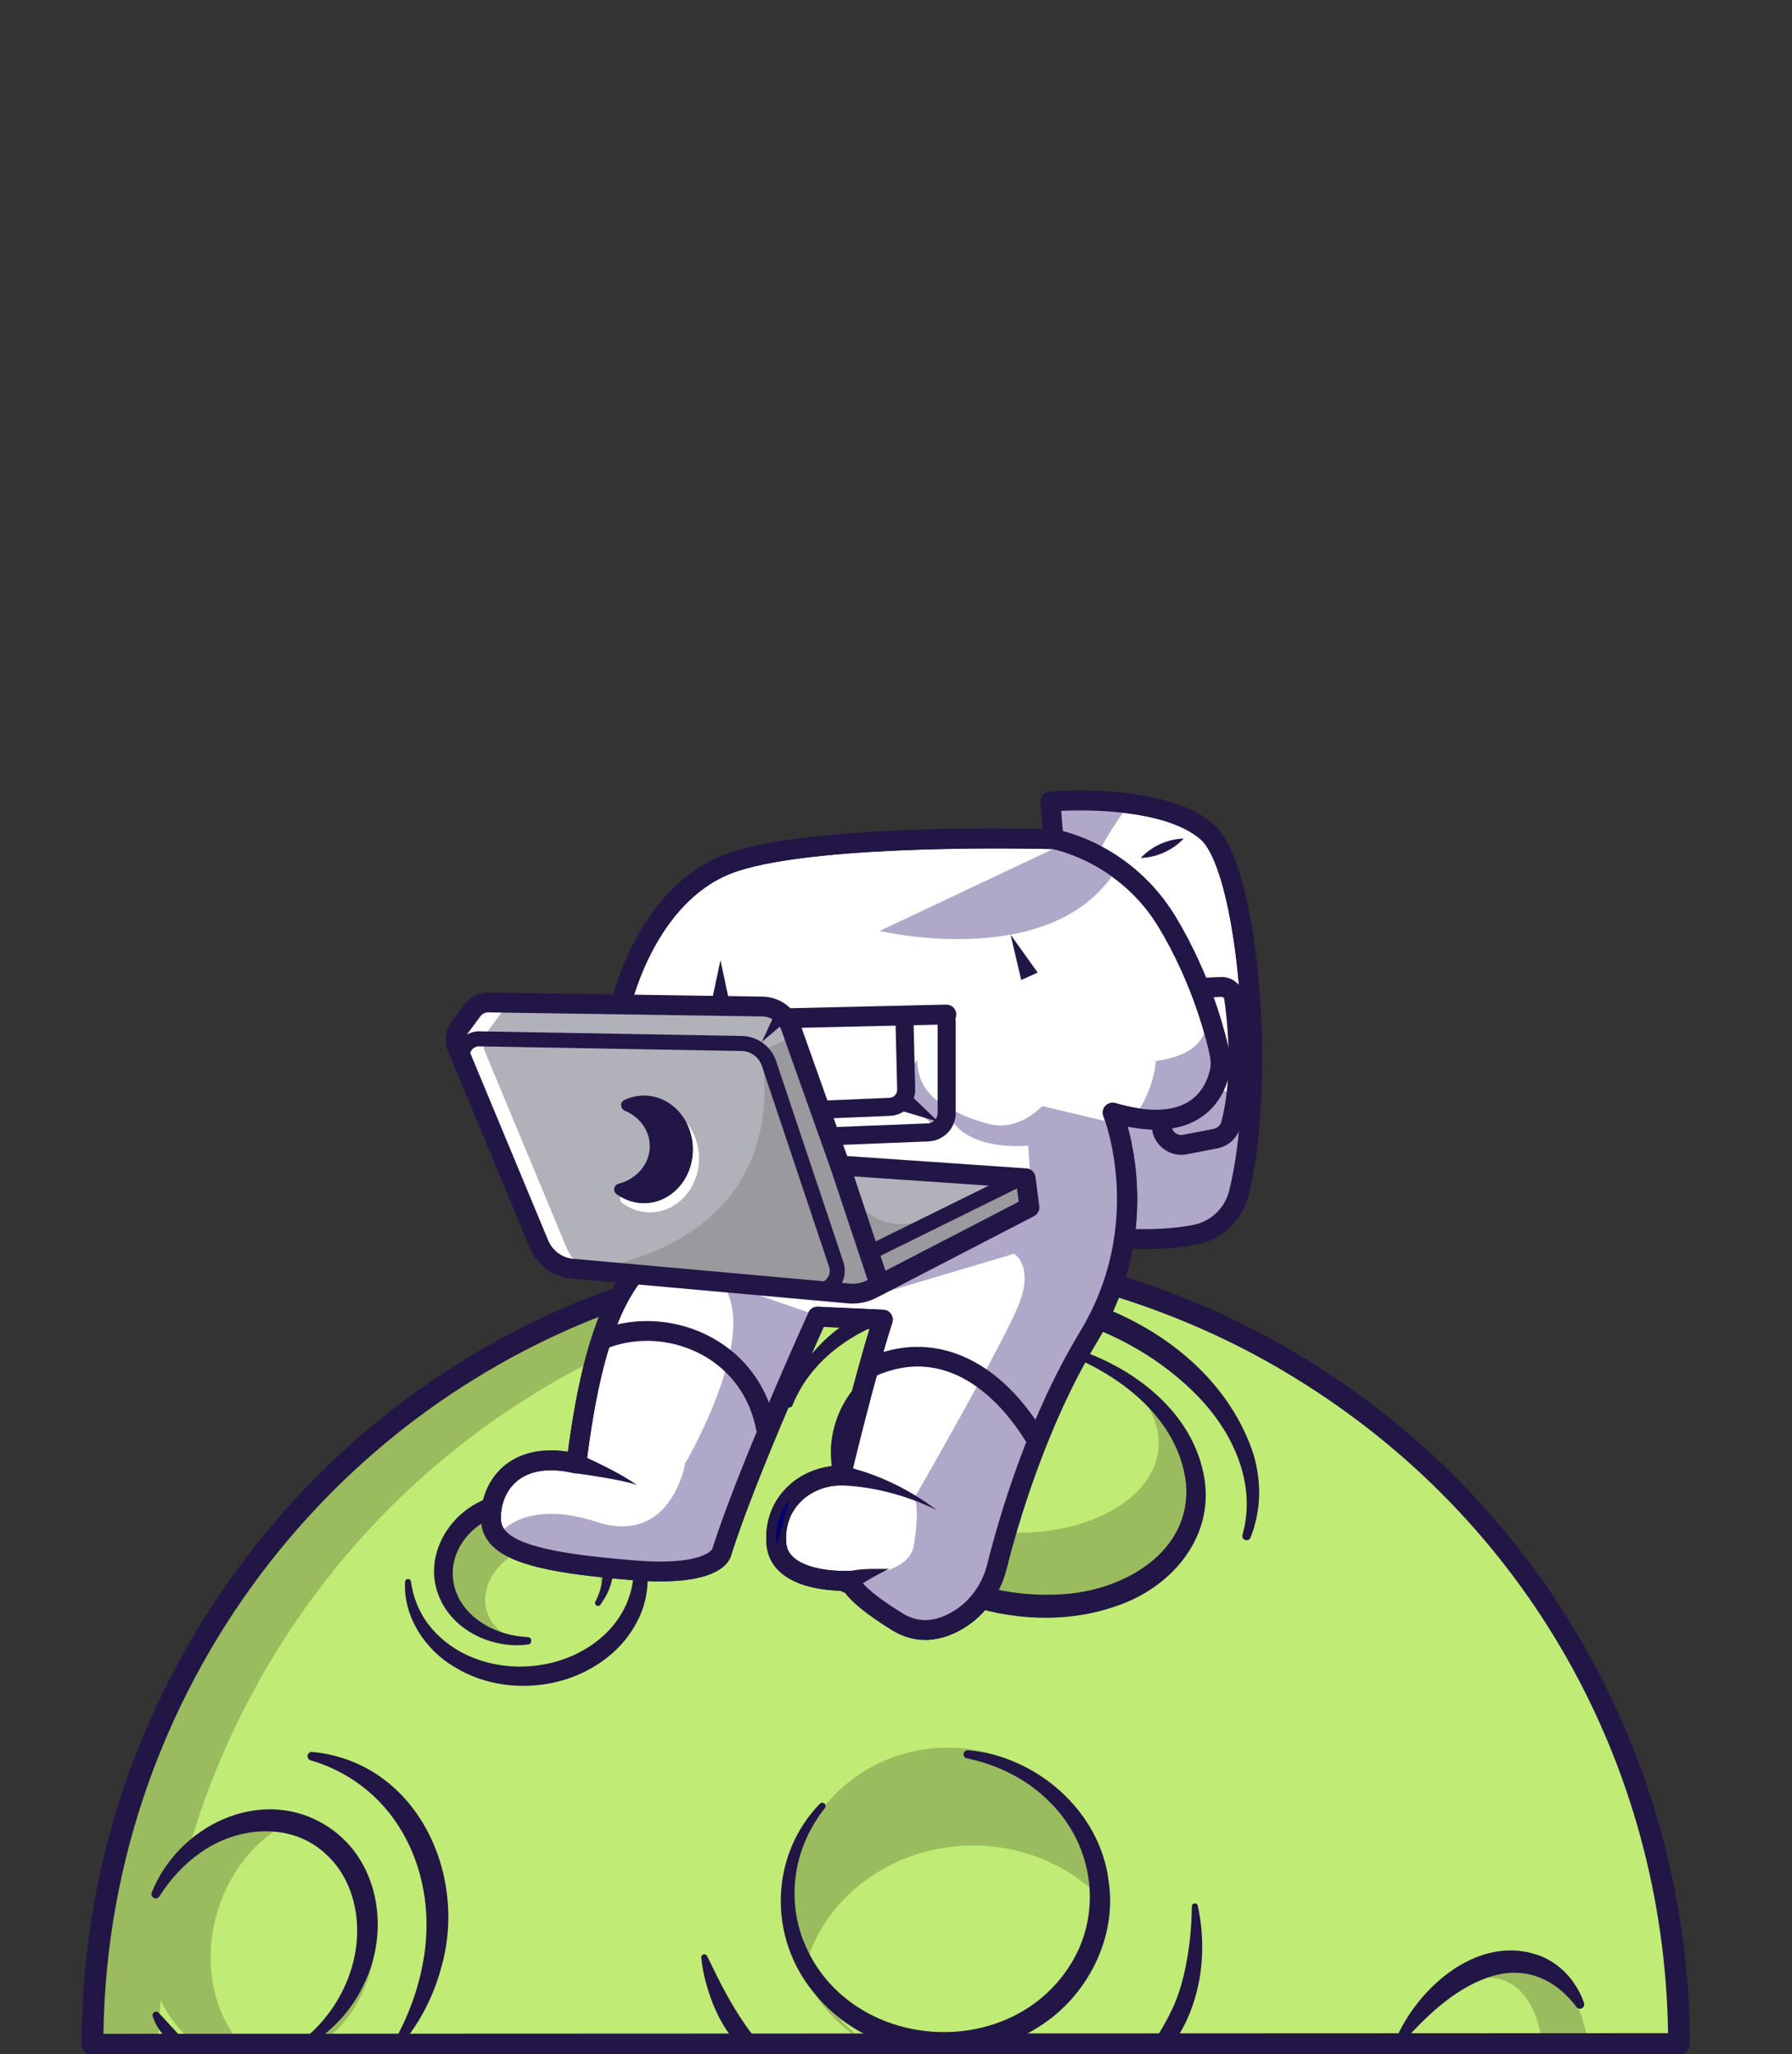 <svg xmlns="http://www.w3.org/2000/svg" xmlns:xlink="http://www.w3.org/1999/xlink" preserveAspectRatio="xMidYMid meet" width="876" height="1004" viewBox="0 0 876 1004" style="width:100%;height:100%"><rect x="0" y="0" width="876" height="1004" fill="#333333" stroke="none"/><defs><animateTransform repeatCount="indefinite" dur="5.48s" begin="0s" xlink:href="#_R_G_L_4_G" fill="freeze" attributeName="transform" from="0" to="0" type="rotate" additive="sum" keyTimes="0;0.029;0.073;0.117;0.161;0.234;0.307;0.35;0.394;0.438;0.496;0.569;0.598;0.626;0.654;0.684;0.713;0.745;0.759;0.774;0.793;0.814;0.833;0.847;0.861;0.876;0.89;0.905;0.919;0.934;0.948;0.964;1" values="0;0;-27;0;-27;0;0;-27;0;-27;0;0;-27;0;-27;0;-27;0;-27;0;-27;0;-27;0;-27;0;-27;0;-27;0;-27;0;0" keySplines="0.633 0 0.243 1;0.633 0 0.243 1;0.633 0 0.243 1;0.633 0 0.243 1;0.513 0 0.412 1;0.333 0 0.667 1;0.633 0 0.243 1;0.633 0 0.243 1;0.633 0 0.243 1;0.513 0 0.412 1;0.167 0 0.667 1;0.633 0 0.243 1;0.633 0 0.243 1;0.633 0 0.243 1;0.513 0 0.667 1;0.633 0 0.243 1;0.633 0 0.243 1;0.633 0 0.243 1;0.513 0 0.243 1;0.633 0 0.243 1;0.513 0 0.243 1;0.633 0 0.243 1;0.513 0 0.412 1;0.167 0 0.243 1;0.513 0 0.412 1;0.167 0 0.243 1;0.513 0 0.412 1;0.167 0 0.243 1;0.513 0 0.412 1;0.167 0 0.243 1;0.513 0 0.833 1;0 0 0 0" calcMode="spline"/><animateTransform repeatCount="indefinite" dur="5.48s" begin="0s" xlink:href="#_R_G_L_4_G" fill="freeze" attributeName="transform" from="-490 24" to="-490 24" type="translate" additive="sum" keyTimes="0;1" values="-490 24;-490 24" keySplines="0 0 1 1" calcMode="spline"/><animateMotion repeatCount="indefinite" dur="5.48s" begin="0s" xlink:href="#_R_G_L_3_G" fill="freeze" keyTimes="0;0.182;0.599;0.791;0.993;1" path="M518 408 C518,408 518,408 518,408 C518,408 518,408 518,408 C518,411.33 518,428 518,428 C518,428 518,411.33 518,408 C518,408 518,408 518,408 " keyPoints="0;0;0;0.5;1;1" keySplines="0.506 0.506 0.438 0.438;0.409 0.409 0.566 0.566;0.539 0 0.394 1;0.53 0 0.407 1;0 0 0 0" calcMode="spline"/><animateTransform repeatCount="indefinite" dur="5.48s" begin="0s" xlink:href="#_R_G_L_3_G" fill="freeze" attributeName="transform" from="0" to="0" type="rotate" additive="sum" keyTimes="0;0.182;0.599;0.791;0.993;1" values="0;-14;-14;22;0;0" keySplines="0.506 0 0.438 1;0.409 0 0.566 1;0.539 0 0.394 1;0.53 0 0.407 1;0 0 0 0" calcMode="spline"/><animateTransform repeatCount="indefinite" dur="5.48s" begin="0s" xlink:href="#_R_G_L_3_G" fill="freeze" attributeName="transform" from="1 1" to="1 1" type="scale" additive="sum" keyTimes="0;0.088;0.182;0.599;0.691;0.791;0.888;0.993;1" values="1 1;1.01 0.99;1 1;1 1;1.01 0.99;1 1;1.01 0.99;1 1;1 1" keySplines="0.167 0.167 0.833 0.833;0.167 0.167 0.833 0.833;0.167 0.167 0.833 0.833;0.167 0.167 0.833 0.833;0.167 0.167 0.833 0.833;0.167 0.167 0.833 0.833;0.167 0.167 0.833 0.833;0 0 0 0" calcMode="spline"/><animateTransform repeatCount="indefinite" dur="5.48s" begin="0s" xlink:href="#_R_G_L_3_G" fill="freeze" attributeName="transform" from="-458 124" to="-458 124" type="translate" additive="sum" keyTimes="0;1" values="-458 124;-458 124" keySplines="0 0 1 1" calcMode="spline"/><animateMotion repeatCount="indefinite" dur="5.48s" begin="0s" xlink:href="#_R_G_L_2_G" fill="freeze" keyTimes="0;0.221;0.456;0.678;0.993;1" path="M718.84 419.89 C720.99,420.61 731.72,424.19 731.72,424.19 C731.72,424.19 718.84,419.89 718.84,419.89 C718.84,419.89 731.72,424.19 731.72,424.19 C731.72,424.19 720.99,420.61 718.84,419.89 C718.84,419.89 718.84,419.89 718.84,419.89 " keyPoints="0;0.25;0.5;0.75;1;1" keySplines="0.333 0 0.667 1;0.333 0 0.667 1;0.333 0 0.667 1;0.333 0 0.667 1;0 0 0 0" calcMode="spline"/><animateTransform repeatCount="indefinite" dur="5.48s" begin="0s" xlink:href="#_R_G_L_2_G" fill="freeze" attributeName="transform" from="-658.838 112.109" to="-658.838 112.109" type="translate" additive="sum" keyTimes="0;1" values="-658.838 112.109;-658.838 112.109" keySplines="0 0 1 1" calcMode="spline"/><animateMotion repeatCount="indefinite" dur="5.48s" begin="0s" xlink:href="#_R_G_L_1_G" fill="freeze" keyTimes="0;0.221;0.456;0.678;0.993;1" path="M198.45 151.55 C198.45,148.69 198.45,134.38 198.45,134.38 C198.45,134.38 198.45,151.55 198.45,151.55 C198.45,151.55 198.45,134.38 198.45,134.38 C198.45,134.38 198.45,148.69 198.45,151.55 C198.45,151.55 198.45,151.55 198.45,151.55 " keyPoints="0;0.25;0.5;0.75;1;1" keySplines="0.333 0 0.667 1;0.333 0 0.667 1;0.333 0 0.667 1;0.333 0 0.667 1;0 0 0 0" calcMode="spline"/><animateTransform repeatCount="indefinite" dur="5.48s" begin="0s" xlink:href="#_R_G_L_1_G" fill="freeze" attributeName="transform" from="-138.445 380.447" to="-138.445 380.447" type="translate" additive="sum" keyTimes="0;1" values="-138.445 380.447;-138.445 380.447" keySplines="0 0 1 1" calcMode="spline"/><animateMotion repeatCount="indefinite" dur="5.48s" begin="0s" xlink:href="#_R_G_L_0_G" fill="freeze" keyTimes="0;0.221;0.456;0.678;0.993;1" path="M124.83 481.7 C124.83,486.35 124.83,509.61 124.83,509.61 C124.83,509.61 124.83,481.7 124.83,481.7 C124.83,481.7 124.83,509.61 124.83,509.61 C124.83,509.61 124.83,486.35 124.83,481.7 C124.83,481.7 124.83,481.7 124.83,481.7 " keyPoints="0;0.25;0.5;0.75;1;1" keySplines="0.333 0 0.667 1;0.333 0 0.667 1;0.333 0 0.667 1;0.333 0 0.667 1;0 0 0 0" calcMode="spline"/><animateTransform repeatCount="indefinite" dur="5.48s" begin="0s" xlink:href="#_R_G_L_0_G" fill="freeze" attributeName="transform" from="-64.825 50.299" to="-64.825 50.299" type="translate" additive="sum" keyTimes="0;1" values="-64.825 50.299;-64.825 50.299" keySplines="0 0 1 1" calcMode="spline"/><animate attributeType="XML" attributeName="opacity" dur="5s" from="0" to="1" xlink:href="#time_group"/></defs><g id="_R_G"><g id="_R_G_L_9_G" transform=" translate(60, 532) translate(0, 0)"><path id="_R_G_L_9_G_D_0_P_0" fill="#c0eb75" fill-opacity="1" fill-rule="nonzero" d=" M760.8 467.35 C760.8,467.35 -14.76,467.35 -14.76,467.35 C-14.76,444.22 -12.74,421.01 -8.53,397.97 C-1.15,357.3 12.93,317.15 34.09,279.01 C67.19,219.49 113.61,172.09 167.59,138.47 C176.26,133.03 185.15,127.98 194.21,123.29 C242.95,98 296.6,83.27 351.48,80.21 C351.97,80.18 352.45,80.12 352.94,80.11 C356.29,79.93 359.64,79.79 363.03,79.72 C369.73,79.53 376.44,79.53 383.13,79.69 C428.66,80.83 474.47,90.05 518.44,107.93 C532.95,113.8 547.3,120.63 561.32,128.45 C564.36,130.13 567.35,131.82 570.3,133.61 C572.1,134.64 573.87,135.74 575.6,136.82 C694.13,209.3 760.67,336.43 760.8,467.35z "/><path id="_R_G_L_9_G_D_1_P_0" fill="#9abc5e" fill-opacity="1" fill-rule="nonzero" d=" M23.34 409.73 C30.72,369.06 44.8,328.91 65.96,290.77 C99.06,231.26 145.48,183.85 199.46,150.23 C208.13,144.79 217.02,139.75 226.07,135.05 C274.82,109.76 328.47,95.03 383.35,91.97 C383.83,91.94 384.32,91.89 384.8,91.87 C388.15,91.69 391.51,91.55 394.9,91.48 C401.6,91.29 408.3,91.29 414.99,91.46 C449.8,92.32 484.78,97.94 518.96,108.51 C517.27,107.8 515.58,107.1 513.88,106.41 C469.92,88.54 424.11,79.31 378.57,78.18 C371.88,78.01 365.18,78.01 358.48,78.21 C355.09,78.27 351.73,78.41 348.38,78.59 C347.9,78.61 347.41,78.66 346.93,78.69 C292.05,81.75 238.4,96.48 189.66,121.77 C180.6,126.47 171.71,131.51 163.04,136.95 C109.06,170.57 62.64,217.98 29.54,277.5 C8.38,315.63 -5.7,355.78 -13.08,396.45 C-17.29,419.5 -19.32,442.71 -19.32,465.83 C-19.32,465.83 17.35,465.83 17.35,465.83 C17.98,447.11 19.93,428.37 23.34,409.73z "/><path id="_R_G_L_9_G_D_2_P_0" fill="#c0eb75" fill-opacity="1" fill-rule="nonzero" d=" M469.55 280.86 C510.46,282.89 539.36,268.95 534.1,249.71 C528.84,230.47 491.41,213.22 450.49,211.19 C409.58,209.16 380.67,223.11 385.93,242.35 C391.2,261.59 428.63,278.83 469.55,280.86z "/><path id="_R_G_L_9_G_D_3_P_0" fill="#9abc5e" fill-opacity="1" fill-rule="nonzero" d=" M716.5 467.34 C716.5,467.34 625.2,467.34 625.2,467.34 C639.83,441.6 660.41,424.23 679.57,424.18 C698.53,424.13 712.44,441.64 716.5,467.34z "/><path id="_R_G_L_9_G_D_4_P_0" fill="#9abc5e" fill-opacity="1" fill-rule="nonzero" d=" M195.92 202.74 C174.65,203.61 157.9,219.03 158.48,237.17 C159.07,255.32 176.78,269.32 198.04,268.45 C219.31,267.58 236.06,252.16 235.48,234.02 C234.89,215.87 217.18,201.87 195.92,202.74z "/><path id="_R_G_L_9_G_D_5_P_0" fill="#c0eb75" fill-opacity="1" fill-rule="nonzero" d=" M195.49 225.51 C180.85,231.91 173.48,246.57 179.03,258.24 C184.57,269.91 200.93,274.17 215.57,267.77 C230.2,261.36 237.57,246.71 232.03,235.04 C226.48,223.37 210.12,219.1 195.49,225.51z "/><path id="_R_G_L_9_G_D_6_P_0" fill="#221647" fill-opacity="1" fill-rule="nonzero" d=" M198.16 271.73 C181.03,274.08 161.51,265.18 154.71,248.47 C147.06,230.45 157.57,210.29 174.27,202.08 C197.76,189.46 233.72,199.25 239.37,227.53 C240.61,234.08 239.74,240.87 236.85,246.81 C235.94,248.77 234.68,250.52 233.52,252.27 C233.08,252.94 232.18,253.12 231.52,252.68 C230.86,252.25 230.68,251.38 231.08,250.73 C234.68,243.81 235.69,235.9 233.49,228.89 C226.87,206.82 197.42,200.28 178.74,210.63 C157.03,222.07 154.91,248.43 176.31,261.65 C182.63,265.62 190.21,267.73 198.01,268.15 C200.19,268.25 200.31,271.46 198.16,271.73 C198.16,271.73 198.16,271.73 198.16,271.73z "/><path id="_R_G_L_9_G_D_7_P_0" fill="#221647" fill-opacity="1" fill-rule="nonzero" d=" M246.78 212.28 C257.98,225.24 259.62,245.27 251.5,260.42 C243.68,275.93 228.01,286.39 211.41,290.21 C194.85,293.99 176.76,291.75 162.22,282.78 C147.76,274.31 137.1,258.08 138.01,241.11 C138.12,239.35 140.69,239.28 140.9,241.02 C141.91,248.66 144.83,255.79 149.27,261.74 C169.9,288.81 214.48,289.03 237.51,265 C244.98,257.13 249.72,246.61 249.7,235.67 C249.76,228.35 247.62,220.99 243.84,214.33 C242.76,212.46 245.39,210.62 246.78,212.28 C246.78,212.28 246.78,212.28 246.78,212.28z "/><path id="_R_G_L_9_G_D_8_P_0" fill="#221647" fill-opacity="1" fill-rule="nonzero" d=" M92.58 324.25 C143.15,328.98 168.85,383.36 155.8,429.26 C151.9,444.06 144.67,457.85 134.72,469.04 C134.1,469.73 133.04,469.8 132.34,469.18 C131.74,468.64 131.62,467.76 132,467.08 C139.17,454.49 144.29,441.04 146.77,427.24 C154.75,384.94 134.99,341.09 91.81,328.34 C89.47,327.67 90.1,324.04 92.58,324.25 C92.58,324.25 92.58,324.25 92.58,324.25z "/><path id="_R_G_L_9_G_D_9_P_0" fill="#9abc5e" fill-opacity="1" fill-rule="nonzero" d=" M122.23 426.64 C118.68,444.13 108.88,458.5 96.05,467.34 C96.05,467.34 36.32,467.34 36.32,467.34 C18.23,454.2 8.59,429.49 13.73,404.04 C20.49,370.56 50.28,348.48 80.25,354.71 C110.21,360.97 129,393.17 122.23,426.64z "/><path id="_R_G_L_9_G_D_10_P_0" fill="#c0eb75" fill-opacity="1" fill-rule="nonzero" d=" M115.72 438.59 C109.86,451.41 100.84,461.27 90.54,467.35 C90.54,467.35 58.05,467.35 58.05,467.35 C41.86,449.18 37.92,418.99 50.09,392.28 C57.95,375.08 70.93,362.7 85.4,356.8 C89.06,357.57 92.66,358.88 96.11,360.72 C120.63,373.71 129.41,408.56 115.72,438.59z "/><path id="_R_G_L_9_G_D_11_P_0" fill="#221647" fill-opacity="1" fill-rule="nonzero" d=" M27.13 468.3 C21.21,465.32 16.66,459.69 14.63,453.42 C14.09,451.73 16.31,450.45 17.51,451.71 C19.71,453.95 21.63,456.21 23.66,458.37 C25.46,460.36 28,462.94 29.68,465.03 C31.11,466.73 29.1,469.26 27.13,468.3 C27.13,468.3 27.13,468.3 27.13,468.3z "/><path id="_R_G_L_9_G_D_12_P_0" fill="#221647" fill-opacity="1" fill-rule="nonzero" d=" M14.2 392.97 C26.93,360.66 66.75,340.8 98.37,359.58 C125.32,375.58 131.14,411.34 117.7,438.2 C115.67,442.54 113.14,446.61 110.26,450.4 C104.46,457.92 97.19,464.27 88.91,468.56 C87.11,469.46 85.5,466.96 87.11,465.72 C107.44,450.29 119.08,422.98 112.98,397.95 C110.88,389.17 106.4,380.77 99.73,374.61 C82.8,358.23 55.98,360.49 37.73,373.7 C29.8,379.27 23.27,386.49 17.91,394.85 C16.61,396.99 13.23,395.32 14.2,392.97 C14.2,392.97 14.2,392.97 14.2,392.97z "/><path id="_R_G_L_9_G_D_13_P_0" fill="#221647" fill-opacity="1" fill-rule="nonzero" d=" M302.85 469.42 C293.66,460.74 288.32,448.85 285.03,436.87 C283.98,432.91 283.19,428.89 282.81,424.81 C282.74,423.98 283.34,423.26 284.16,423.18 C284.79,423.12 285.37,423.47 285.64,424.01 C285.64,424.01 290.9,434.66 290.9,434.66 C296.04,444.93 301.85,454.83 308.86,463.85 C311.9,467.85 306.58,472.75 302.85,469.42 C302.85,469.42 302.85,469.42 302.85,469.42z "/><path id="_R_G_L_9_G_D_14_P_0" fill="#221647" fill-opacity="1" fill-rule="nonzero" d=" M525.5 399.38 C530.69,423 526.84,449.48 511.95,468.96 C508.75,473.2 502.32,468.87 505.06,464.31 C508.07,459.46 510.88,454.59 513.21,449.57 C517.91,439.39 520.16,428.11 521.55,416.98 C522.2,411.29 522.56,405.52 522.63,399.69 C522.63,398.01 525.15,397.73 525.5,399.38 C525.5,399.38 525.5,399.38 525.5,399.38z "/><path id="_R_G_L_9_G_D_15_P_0" fill="#9abc5e" fill-opacity="1" fill-rule="nonzero" d=" M441.87 467.34 C441.87,467.34 364.67,467.34 364.67,467.34 C343.7,455.36 328.63,433.77 325.95,407.9 C321.51,365.2 352.52,327.01 395.22,322.56 C437.93,318.14 476.12,349.16 480.56,391.84 C483.82,423.41 467.73,452.51 441.87,467.34z "/><path id="_R_G_L_9_G_D_16_P_0" fill="#c0eb75" fill-opacity="1" fill-rule="nonzero" d=" M483.85 419.33 C480.44,439.69 467.93,456.72 450.71,467.34 C450.71,467.34 365.68,467.34 365.68,467.34 C350.25,457.73 339.11,443.12 334.55,426.4 C346.05,389.4 385.8,365.05 428.05,370.85 C451.91,374.16 471.84,386.35 484.52,403.29 C484.96,408.53 484.76,413.92 483.85,419.33z "/><path id="_R_G_L_9_G_D_17_P_0" fill="#221647" fill-opacity="1" fill-rule="nonzero" d=" M413.21 323.43 C446.62,326.24 477.68,353.11 481.92,387.17 C486.3,415.13 471.36,444.06 447.57,458.76 C412.87,481.17 363.57,474.28 337.65,441.68 C315.42,414.69 316.33,374.78 340.79,349.58 C342.23,348.11 344.48,350.11 343.22,351.7 C338.35,357.85 334.54,364.74 332.01,372.03 C327,386.47 327.13,402.61 332.83,416.76 C353.66,469.43 430.16,476.84 461.75,430.53 C479.47,404.92 475.24,370.34 453.01,348.62 C442.28,337.77 427.96,330.51 412.63,327.4 C410.16,326.9 410.69,323.22 413.21,323.43 C413.21,323.43 413.21,323.43 413.21,323.43z "/><path id="_R_G_L_9_G_D_18_P_0" fill="#c0eb75" fill-opacity="1" fill-rule="nonzero" d=" M520.72 254.57 C534.33,245.61 544.46,233.5 549.35,218.82 C558.2,192.22 547.41,164.83 524.24,142.06 C509.03,127.11 488.32,114.83 463.91,107.61 C402.29,89.38 340.46,110.32 325.79,154.38 C320.34,170.77 322.18,188.05 329.82,204.23 C342.72,231.54 372.54,254.14 411.23,265.58 "/><path id="_R_G_L_9_G_D_19_P_0" fill="#221647" fill-opacity="1" fill-rule="nonzero" d=" M547.37 218.16 C554.47,193.17 542.62,167.76 525.12,149.97 C489.75,113.98 433.98,98.6 384.99,110.15 C360.62,116.12 337.03,130.75 327.38,154.91 C327.04,155.77 326.06,156.19 325.19,155.84 C324.4,155.52 323.98,154.66 324.2,153.85 C325.97,147.32 328.83,141.02 332.65,135.34 C344.15,118.13 363,106.92 382.53,101.15 C445.07,82.38 531.43,113.7 552.79,178.87 C554.71,185.52 555.73,192.48 555.49,199.4 C555.28,206.32 553.82,213.15 551.32,219.48 C550.9,220.55 549.69,221.07 548.62,220.65 C547.62,220.25 547.1,219.17 547.37,218.16 C547.37,218.16 547.37,218.16 547.37,218.16z "/><path id="_R_G_L_9_G_D_20_P_0" fill="#9abc5e" fill-opacity="1" fill-rule="nonzero" d=" M433.57 251.38 C482.03,256.68 523.12,232.22 525.34,196.73 C527.56,161.24 490.08,128.18 441.62,122.88 C393.16,117.57 352.07,142.04 349.85,177.53 C347.63,213.01 385.11,246.08 433.57,251.38z "/><path id="_R_G_L_9_G_D_21_P_0" fill="#c0eb75" fill-opacity="1" fill-rule="nonzero" d=" M433.25 217.09 C474.54,218.51 507.29,198.45 506.41,172.27 C505.53,146.1 471.34,123.72 430.05,122.29 C388.77,120.87 356.01,140.93 356.9,167.11 C357.78,193.28 391.97,215.66 433.25,217.09z "/><path id="_R_G_L_9_G_D_22_P_0" fill="#221647" fill-opacity="1" fill-rule="nonzero" d=" M375.37 136.79 C355.12,151.18 348,175.74 359.48,198.03 C377.81,232.97 421.37,249.77 459.37,247.18 C489.33,245.48 522.68,226.48 519.76,192.93 C515.95,160.6 486.13,138.58 457.09,128.27 C455.11,127.58 456,124.56 458.04,125.05 C490.34,132.96 524.02,156.7 528.96,191.94 C532.82,220.69 511.81,244.24 485.8,252.93 C461.16,261.66 433.6,259.96 409.29,251.32 C377.45,239.98 345.16,212.38 346.17,175.9 C346.63,166.98 349.46,158.22 354.3,150.89 C359.08,143.61 365.68,137.71 373.08,133.31 C375.4,131.99 377.47,135.23 375.37,136.79 C375.37,136.79 375.37,136.79 375.37,136.79z "/><path id="_R_G_L_9_G_D_23_P_0" fill="#c0eb75" fill-opacity="1" fill-rule="nonzero" d=" M694.06 467.34 C694.06,467.34 625.82,467.34 625.82,467.34 C637.63,447.92 653.04,434.95 667.2,434.62 C681.76,434.25 691.47,447.32 694.06,467.34z "/><path id="_R_G_L_9_G_D_24_P_0" fill="#221647" fill-opacity="1" fill-rule="nonzero" d=" M710.66 448.98 C699.49,434.08 683.91,428.47 666.68,434.72 C650.03,440.81 636.71,453.88 624.81,467.24 C623.6,468.67 621.19,467.19 621.97,465.46 C633.12,438.94 663.83,411.88 694.19,424.45 C699.12,426.65 703.47,429.97 706.85,433.9 C710.21,437.87 712.76,442.32 714.33,447.02 C714.7,448.13 714.1,449.32 713,449.69 C712.12,449.98 711.19,449.66 710.66,448.98 C710.66,448.98 710.66,448.98 710.66,448.98z "/><path id="_R_G_L_9_G_D_25_P_0" fill="#221647" fill-opacity="1" fill-rule="nonzero" d=" M-14.77 472.66 C-17.7,472.66 -20.08,470.28 -20.08,467.35 C-20.1,443.8 -17.98,420.14 -13.78,397.03 C-6.1,354.83 8.45,314.26 29.45,276.44 C61.83,218.2 108.62,168.93 164.77,133.96 C173.48,128.51 182.56,123.32 191.75,118.56 C240.86,93.09 295.99,77.99 351.18,74.89 C351.18,74.89 351.85,74.85 351.85,74.85 C352.13,74.83 352.42,74.82 352.71,74.81 C356.3,74.61 359.66,74.48 362.9,74.4 C369.5,74.22 376.35,74.22 383.25,74.38 C430.5,75.57 476.65,85.2 520.42,103.01 C535.21,109 549.84,115.99 563.9,123.81 C566.84,125.45 569.95,127.21 573.02,129.04 C574.8,130.09 576.61,131.2 578.4,132.31 C636.43,167.79 684.42,217.99 717.16,277.46 C749.06,335.39 765.98,400.93 766.09,467.01 C766.09,468.42 765.54,469.78 764.54,470.77 C763.54,471.77 762.19,472.33 760.78,472.33 C760.78,472.33 -14.77,472.66 -14.77,472.66 C-14.77,472.66 -14.77,472.66 -14.77,472.66z  M373.38 84.88 C369.93,84.88 366.52,84.93 363.17,85.02 C360.02,85.09 356.77,85.22 353.21,85.42 C353.21,85.42 352.51,85.46 352.51,85.46 C352.24,85.47 351.97,85.49 351.71,85.5 C298.07,88.51 244.43,103.21 196.64,127.99 C187.7,132.63 178.87,137.66 170.4,142.97 C115.76,177 70.24,224.93 38.74,281.6 C18.3,318.4 4.15,357.87 -3.32,398.93 C-7.1,419.68 -9.15,440.88 -9.43,462.03 C-9.43,462.03 755.42,461.71 755.42,461.71 C753.42,329.68 685.45,210.22 572.83,141.35 C571.09,140.27 569.36,139.21 567.61,138.19 C564.62,136.39 561.58,134.68 558.73,133.08 C545.06,125.49 530.83,118.68 516.42,112.86 C473.84,95.53 428.94,86.16 382.99,85 C379.77,84.92 376.56,84.88 373.38,84.88z "/></g><g id="_R_G_L_8_G" transform=" translate(60, 532) translate(0, 0)"><path id="_R_G_L_8_G_D_0_P_0" fill="#ffffff" fill-opacity="1" fill-rule="nonzero" d=" M551.64 4.83 C550.83,22.1 548.83,38.3 545.51,51.37 C542.88,61.69 534.59,69.51 524.12,71.46 C512.44,73.65 494.5,75.04 470.67,71.24 C470.67,71.24 453.52,-140.23 453.52,-140.23 C453.52,-140.23 472.26,-141.9 492.28,-139.24 C506.16,-137.41 520.64,-133.49 529.96,-125.53 C545.47,-112.25 554.17,-48.56 551.64,4.83z "/><path id="_R_G_L_8_G_D_1_P_0" fill="#221647" fill-opacity="1" fill-rule="nonzero" d=" M499.38 78.45 C490.86,78.45 481.01,77.8 469.91,76.03 C467.7,75.68 466.02,73.86 465.84,71.64 C465.84,71.64 448.69,-139.84 448.69,-139.84 C448.47,-142.49 450.44,-144.82 453.09,-145.06 C453.88,-145.13 472.6,-146.75 492.92,-144.05 C510.85,-141.67 524.37,-136.68 533.11,-129.21 C550.76,-114.1 558.98,-47.75 556.48,5.06 C556.48,5.06 556.48,5.06 556.48,5.06 C555.63,23.36 553.46,39.79 550.21,52.56 C547.12,64.66 537.23,73.94 525.01,76.23 C518.72,77.41 510.11,78.45 499.38,78.45z  M475.19 67.02 C497.02,70.07 513.26,68.57 523.23,66.7 C531.76,65.11 538.66,58.62 540.82,50.17 C543.9,38.02 545.97,22.26 546.8,4.6 C546.8,4.6 546.8,4.6 546.8,4.6 C549.4,-50.39 539.87,-110.66 526.81,-121.85 C519.52,-128.08 507.69,-132.31 491.65,-134.44 C478.34,-136.21 465.46,-136 458.75,-135.69 C458.75,-135.69 475.19,67.02 475.19,67.02z "/><path id="_R_G_L_8_G_D_2_P_0" fill="#b0a8c8" fill-opacity="1" fill-rule="nonzero" d=" M551.64 4.83 C550.83,22.1 548.83,38.3 545.51,51.37 C542.88,61.69 534.59,69.51 524.12,71.46 C512.44,73.65 494.5,75.04 470.67,71.24 C470.67,71.24 453.52,-140.23 453.52,-140.23 C453.52,-140.23 472.26,-141.9 492.28,-139.24 C473.53,-114.88 418.61,-28.57 551.64,4.83z "/><path id="_R_G_L_8_G_D_3_P_0" fill="#221647" fill-opacity="1" fill-rule="nonzero" d=" M499.38 78.45 C490.86,78.45 481.01,77.8 469.91,76.03 C467.7,75.68 466.02,73.86 465.84,71.64 C465.84,71.64 448.69,-139.84 448.69,-139.84 C448.47,-142.49 450.44,-144.82 453.09,-145.06 C453.88,-145.13 472.6,-146.75 492.92,-144.05 C510.85,-141.67 524.37,-136.68 533.11,-129.21 C550.76,-114.1 558.98,-47.75 556.48,5.06 C556.48,5.06 556.48,5.06 556.48,5.06 C555.63,23.36 553.46,39.79 550.21,52.56 C547.12,64.66 537.23,73.94 525.01,76.23 C518.72,77.41 510.11,78.45 499.38,78.45z  M475.19 67.02 C497.02,70.07 513.26,68.57 523.23,66.7 C531.76,65.11 538.66,58.62 540.82,50.17 C543.9,38.02 545.97,22.26 546.8,4.6 C546.8,4.6 546.8,4.6 546.8,4.6 C549.4,-50.39 539.87,-110.66 526.81,-121.85 C519.52,-128.08 507.69,-132.31 491.65,-134.44 C478.34,-136.21 465.46,-136 458.75,-135.69 C458.75,-135.69 475.19,67.02 475.19,67.02z "/><path id="_R_G_L_8_G_D_4_P_0" fill="#221647" fill-opacity="1" fill-rule="nonzero" d=" M517.46 32.42 C510.71,32.42 504.67,27.66 503.31,20.82 C502.2,15.2 501.48,9.35 501.19,3.46 C501.06,0.79 503.12,-1.49 505.79,-1.62 C508.45,-1.75 510.74,0.3 510.87,2.98 C511.14,8.4 511.8,13.77 512.82,18.94 C513.32,21.48 515.81,23.14 518.37,22.63 C518.37,22.63 533.34,19.72 533.34,19.72 C535.14,19.37 536.56,18.03 537.04,16.23 C542.94,-5.95 540,-33.06 538.47,-43.69 C538.38,-44.32 537.83,-44.79 537.19,-44.79 C537.18,-44.79 537.16,-44.79 537.14,-44.79 C518.64,-44.07 515.64,-43.39 515.36,-43.31 C512.78,-42.62 510.11,-44.14 509.41,-46.72 C508.71,-49.3 510.23,-51.96 512.8,-52.66 C513.74,-52.92 516.58,-53.69 536.77,-54.48 C542.35,-54.72 547.25,-50.65 548.06,-45.07 C549.68,-33.86 552.77,-5.19 546.41,18.72 C544.99,24.06 540.58,28.19 535.19,29.24 C535.19,29.24 520.22,32.15 520.22,32.15 C519.29,32.33 518.37,32.42 517.46,32.42z "/><path id="_R_G_L_8_G_D_5_P_0" fill="#221647" fill-opacity="1" fill-rule="nonzero" d=" M518.69 -122.18 C513.22,-116.41 505.57,-112.93 497.62,-112.66 C503.07,-118.46 510.74,-121.9 518.69,-122.18 C518.69,-122.18 518.69,-122.18 518.69,-122.18z "/></g><g id="_R_G_L_7_G" transform=" translate(60, 532) translate(0, 0)"><path id="_R_G_L_7_G_D_0_P_0" fill="#ffffff" fill-opacity="1" fill-rule="nonzero" d=" M536.07 -7.5 C533.5,2.93 523.42,23.35 483.9,11.8 C483.9,11.8 505.95,65.45 472.14,121.31 C446.77,163.22 432.72,212.02 427.28,233.8 C424.4,245.29 416.99,255.29 406.49,260.81 C398.57,264.99 388.79,266.85 378.8,260.71 C355.73,246.54 355.52,240.84 355.52,240.62 C355.52,240.62 342.93,241.34 332.63,237.43 C332.63,237.43 332.61,237.41 332.61,237.41 C326.16,234.97 320.6,230.71 319.62,223.31 C319.56,222.96 319.53,222.61 319.5,222.24 C318.88,213.73 321.35,206.56 325.7,201.09 C331.69,193.47 341.27,189.17 351.11,189.17 C351.11,189.17 362.75,140.17 371.57,112.98 C371.57,112.98 341.37,111.6 341.37,111.6 C341.37,111.6 341.36,111.58 341.36,111.58 C341.36,111.58 339.6,111.51 339.6,111.51 C339.6,111.51 305.79,185.74 292.92,226.17 C292.92,226.17 291.33,238.91 249.68,235.47 C215.51,232.66 191.41,228.86 183.17,219.07 C183.15,219.02 183.13,218.99 183.1,218.96 C181.34,216.85 180.32,214.45 180.1,211.72 C178.88,196.28 190.39,175.94 221.75,183.29 C226.54,146.05 233.58,112.37 248.94,91.91 C248.94,91.91 243.15,-39.31 243.15,-39.31 C243.15,-39.31 255.16,-96.5 299.04,-110.83 C342.9,-125.16 454.99,-121.85 454.99,-121.85 C454.99,-121.85 489.9,-115.99 510.85,-80.89 C520.33,-65.01 526.56,-49.6 530.56,-37.52 C530.56,-37.52 530.56,-37.48 530.56,-37.48 C533.59,-28.3 535.34,-21.06 536.21,-16.91 C536.87,-13.8 536.84,-10.59 536.07,-7.5z "/><path id="_R_G_L_7_G_D_1_P_0" fill="#221647" fill-opacity="1" fill-rule="nonzero" d=" M392.25 269.5 C386.7,269.5 381.32,267.95 376.26,264.84 C363.88,257.23 355.81,250.67 352.45,245.51 C347.72,245.47 338.8,244.95 330.91,241.96 C330.81,241.92 330.72,241.88 330.62,241.84 C318.98,237.34 315.6,229.7 314.82,224.03 C314.75,223.57 314.71,223.11 314.67,222.63 C314,213.35 316.5,204.87 321.91,198.07 C327.91,190.44 337.18,185.53 347.24,184.51 C349.85,173.73 358.01,140.57 365.06,117.53 C365.06,117.53 342.66,116.51 342.66,116.51 C336.26,130.72 308.88,192.14 297.65,227.31 C296.75,231.88 290.44,243.7 249.28,240.3 C213.08,237.33 188.77,233.26 179.46,222.19 C179.39,222.1 179.32,222.01 179.25,221.92 C176.9,219.04 175.56,215.74 175.27,212.11 C174.44,201.54 178.51,191.31 186.17,184.73 C191.74,179.94 201.59,175.09 217.62,177.55 C221.87,146.08 228.54,112.12 244.02,90.43 C244.02,90.43 238.31,-39.1 238.31,-39.1 C238.29,-39.51 238.32,-39.91 238.41,-40.31 C238.92,-42.76 251.52,-100.41 297.53,-115.44 C341.69,-129.86 450.52,-126.83 455.13,-126.7 C455.35,-126.69 455.57,-126.67 455.79,-126.63 C457.31,-126.38 493.17,-119.98 515.01,-83.37 C523.17,-69.7 529.95,-54.79 535.16,-39.04 C535.2,-38.93 535.23,-38.81 535.26,-38.69 C538.46,-28.97 540.2,-21.51 540.95,-17.91 C541.77,-14.02 541.72,-10.13 540.78,-6.34 C539.12,0.37 535.08,9.55 525.21,15.23 C516.5,20.25 505.09,21.37 491.22,18.6 C496.15,36.44 503.28,79.22 476.29,123.82 C450.87,165.81 436.84,215.54 431.98,234.97 C428.7,248.08 420.23,259.06 408.75,265.1 C403.19,268.03 397.64,269.5 392.25,269.5z  M360.29 239.78 C360.71,240.64 363.79,245.8 381.34,256.58 C388.42,260.93 395.91,260.91 404.23,256.52 C413.28,251.76 419.96,243.05 422.58,232.62 C428.74,207.95 442.84,160.37 468,118.8 C500.07,65.82 479.63,14.15 479.42,13.63 C478.72,11.91 479.06,9.94 480.31,8.55 C481.55,7.17 483.48,6.62 485.26,7.15 C500.47,11.59 512.29,11.49 520.38,6.83 C527.29,2.85 530.17,-3.79 531.37,-8.66 C531.37,-8.66 531.37,-8.67 531.37,-8.67 C531.95,-11.02 531.98,-13.46 531.46,-15.9 C530.74,-19.36 529.07,-26.54 525.96,-35.96 C525.92,-36.07 525.89,-36.18 525.86,-36.3 C520.88,-51.26 514.43,-65.43 506.69,-78.4 C488.2,-109.39 457.77,-116.35 454.47,-117.02 C447.26,-117.21 341.84,-119.72 300.54,-106.22 C262.13,-93.67 249.4,-44.68 248.02,-38.87 C248.02,-38.87 253.78,91.7 253.78,91.7 C253.83,92.82 253.49,93.93 252.82,94.82 C237.08,115.79 230.71,151.62 226.55,183.91 C226.38,185.27 225.63,186.49 224.51,187.27 C223.38,188.05 221.97,188.32 220.64,188.01 C208.61,185.19 198.87,186.6 192.48,192.09 C186.22,197.47 184.48,205.56 184.93,211.33 C185.07,213.04 185.67,214.48 186.83,215.86 C186.83,215.86 186.82,215.86 186.82,215.86 C186.88,215.93 186.94,216 186.99,216.07 C194.68,224.95 221.84,228.32 250.07,230.64 C282.57,233.33 287.81,225.74 288.2,225.08 C288.23,224.95 288.26,224.82 288.3,224.7 C301.11,184.46 334.84,110.24 335.18,109.5 C336,107.7 337.83,106.59 339.8,106.66 C339.8,106.66 341.56,106.74 341.56,106.74 C341.69,106.74 341.82,106.75 341.95,106.77 C341.95,106.77 371.79,108.14 371.79,108.14 C373.3,108.2 374.69,108.97 375.55,110.22 C376.41,111.46 376.64,113.03 376.18,114.47 C367.52,141.17 355.94,189.8 355.82,190.29 C355.3,192.47 353.35,194.01 351.1,194.01 C342.54,194.01 334.47,197.78 329.52,204.08 C325.63,208.97 323.84,215.12 324.33,221.89 C324.35,222.08 324.36,222.3 324.4,222.51 C324.41,222.57 324.42,222.62 324.42,222.68 C324.65,224.36 325.33,229.48 334.33,232.88 C334.42,232.91 334.5,232.95 334.59,232.99 C343.73,236.37 355.13,235.79 355.24,235.78 C356.6,235.72 357.88,236.18 358.84,237.1 C359.61,237.82 360.11,238.76 360.29,239.78z  M360.36 240.6 C360.36,240.61 360.36,240.61 360.36,240.62 C360.36,240.61 360.36,240.61 360.36,240.6z  M360.36 240.59 C360.36,240.59 360.36,240.6 360.36,240.6 C360.36,240.6 360.36,240.59 360.36,240.59z  M288.12 225.55 C288.12,225.56 288.11,225.56 288.11,225.57 C288.11,225.56 288.12,225.56 288.12,225.55z  M288.12 225.54 C288.12,225.54 288.12,225.55 288.12,225.55 C288.12,225.55 288.12,225.54 288.12,225.54z  M288.12 225.53 C288.12,225.53 288.12,225.53 288.12,225.54 C288.12,225.53 288.12,225.53 288.12,225.53z  M288.12 225.52 C288.12,225.52 288.12,225.52 288.12,225.52 C288.12,225.52 288.12,225.52 288.12,225.52z "/><path id="_R_G_L_7_G_D_2_P_0" fill="#b0a8c8" fill-opacity="1" fill-rule="nonzero" d=" M370.06 -77.02 C370.06,-77.02 457.56,-56.07 487.33,-109.73 C487.33,-109.73 461.42,-120.18 461.42,-120.18 "/><path id="_R_G_L_7_G_D_3_P_0" fill="#b0a8c8" fill-opacity="1" fill-rule="nonzero" d=" M482.77 16.51 C482.77,16.51 449.54,8.59 449.54,8.59 C446.06,12.06 438.68,18.05 429.14,18.05 C427.33,18.05 425.45,17.84 423.5,17.35 C413.57,14.87 404.1,10.51 397.5,5.38 C391.63,0.82 388.35,-6.22 388.43,-13.67 C386.13,-11.69 383.87,-9.82 382.14,-8.48 C382.14,-8.48 381.87,3.83 381.87,3.83 C381.87,3.83 398.13,20.1 398.13,20.1 C398.13,20.1 404.01,13.56 404.01,13.56 C413.17,31.22 442.6,27.94 442.6,27.94 C442.6,27.94 444.55,56.5 444.55,56.5 C444.55,56.5 374,99.14 374,99.14 C374,99.14 435.73,80.78 435.73,80.78 C435.73,80.78 445.05,86.4 438.59,104.11 C432.13,121.84 386.74,200.57 386.74,200.57 C386.74,200.57 390.03,202.25 386.74,223.22 C383.45,244.19 331.98,237.78 331.98,237.78 C331.98,237.78 332,237.79 332,237.79 C342.3,241.7 354.89,240.98 354.89,240.98 C354.89,241.2 355.11,246.91 378.17,261.08 C388.17,267.22 397.94,265.36 405.86,261.18 C416.36,255.65 423.77,245.66 426.65,234.16 C432.09,212.39 446.14,163.59 471.51,121.68 C499.59,75.29 489.15,30.43 484.8,16.55 C484.15,16.67 483.46,16.67 482.77,16.51z "/><path id="_R_G_L_7_G_D_4_P_0" fill="#b0a8c8" fill-opacity="1" fill-rule="nonzero" d=" M535.58 -16.55 C534.71,-20.69 532.96,-27.94 529.93,-37.11 C531.34,-21.86 519.99,-15.45 505.05,-13.44 C504.02,-3.44 500.2,6.41 493.84,14.64 C524.65,19.89 533.12,2.3 535.44,-7.14 C536.21,-10.22 536.24,-13.43 535.58,-16.55z "/><path id="_R_G_L_7_G_D_5_P_0" fill="#b0a8c8" fill-opacity="1" fill-rule="nonzero" d=" M341.36 111.58 C341.36,111.58 339.6,111.51 339.6,111.51 C339.6,111.51 305.79,185.74 292.92,226.17 C292.92,226.17 291.33,238.91 249.68,235.47 C215.51,232.66 191.41,228.86 183.17,219.07 C183.12,218.98 183.09,218.93 183.09,218.93 C183.09,218.93 194.8,199.88 231.55,211.8 C268.3,223.71 274.92,183.29 274.92,183.29 C274.92,183.29 313.14,118.27 292.19,94.56 C292.19,94.56 341.36,111.58 341.36,111.58z "/><path id="_R_G_L_7_G_D_6_P_0" fill="#221647" fill-opacity="1" fill-rule="nonzero" d=" M392.25 269.5 C386.7,269.5 381.32,267.95 376.26,264.84 C363.88,257.23 355.81,250.67 352.45,245.51 C347.72,245.47 338.8,244.95 330.91,241.96 C330.81,241.92 330.72,241.88 330.62,241.84 C318.98,237.34 315.6,229.7 314.82,224.03 C314.75,223.57 314.71,223.11 314.67,222.63 C314,213.35 316.5,204.87 321.91,198.07 C327.91,190.44 337.18,185.53 347.24,184.51 C349.85,173.73 358.01,140.57 365.06,117.53 C365.06,117.53 342.66,116.51 342.66,116.51 C336.26,130.72 308.88,192.14 297.65,227.31 C296.75,231.88 290.44,243.7 249.28,240.3 C213.08,237.33 188.77,233.26 179.46,222.19 C179.39,222.1 179.32,222.01 179.25,221.92 C176.9,219.04 175.56,215.74 175.27,212.11 C174.44,201.54 178.51,191.31 186.17,184.73 C191.74,179.94 201.59,175.09 217.62,177.55 C221.87,146.08 228.54,112.12 244.02,90.43 C244.02,90.43 238.31,-39.1 238.31,-39.1 C238.29,-39.51 238.32,-39.91 238.41,-40.31 C238.92,-42.76 251.52,-100.41 297.53,-115.44 C341.69,-129.86 450.52,-126.83 455.13,-126.7 C455.35,-126.69 455.57,-126.67 455.79,-126.63 C457.31,-126.38 493.17,-119.98 515.01,-83.37 C523.17,-69.7 529.95,-54.79 535.16,-39.04 C535.2,-38.93 535.23,-38.81 535.26,-38.69 C538.46,-28.97 540.2,-21.51 540.95,-17.91 C541.77,-14.02 541.72,-10.13 540.78,-6.34 C539.12,0.37 535.08,9.55 525.21,15.23 C516.5,20.25 505.09,21.37 491.22,18.6 C496.15,36.44 503.28,79.22 476.29,123.82 C450.87,165.81 436.84,215.54 431.98,234.97 C428.7,248.08 420.23,259.06 408.75,265.1 C403.19,268.03 397.64,269.5 392.25,269.5z  M360.29 239.78 C360.71,240.64 363.79,245.8 381.34,256.58 C388.42,260.93 395.91,260.91 404.23,256.52 C413.28,251.76 419.96,243.05 422.58,232.62 C428.74,207.95 442.84,160.37 468,118.8 C500.07,65.82 479.63,14.15 479.42,13.63 C478.72,11.91 479.06,9.94 480.31,8.55 C481.55,7.17 483.48,6.62 485.26,7.15 C500.47,11.59 512.29,11.49 520.38,6.83 C527.29,2.85 530.17,-3.79 531.37,-8.66 C531.37,-8.66 531.37,-8.67 531.37,-8.67 C531.95,-11.02 531.98,-13.46 531.46,-15.9 C530.74,-19.36 529.07,-26.54 525.96,-35.96 C525.92,-36.07 525.89,-36.18 525.86,-36.3 C520.88,-51.26 514.43,-65.43 506.69,-78.4 C488.2,-109.39 457.77,-116.35 454.47,-117.02 C447.26,-117.21 341.84,-119.72 300.54,-106.22 C262.13,-93.67 249.4,-44.68 248.02,-38.87 C248.02,-38.87 253.78,91.7 253.78,91.7 C253.83,92.82 253.49,93.93 252.82,94.82 C237.08,115.79 230.71,151.62 226.55,183.91 C226.38,185.27 225.63,186.49 224.51,187.27 C223.38,188.05 221.97,188.32 220.64,188.01 C208.61,185.19 198.87,186.6 192.48,192.09 C186.22,197.47 184.48,205.56 184.93,211.33 C185.07,213.04 185.67,214.48 186.83,215.86 C186.83,215.86 186.82,215.86 186.82,215.86 C186.88,215.93 186.94,216 186.99,216.07 C194.68,224.95 221.84,228.32 250.07,230.64 C282.57,233.33 287.81,225.74 288.2,225.08 C288.23,224.95 288.26,224.82 288.3,224.7 C301.11,184.46 334.84,110.24 335.18,109.5 C336,107.7 337.83,106.59 339.8,106.66 C339.8,106.66 341.56,106.74 341.56,106.74 C341.69,106.74 341.82,106.75 341.95,106.77 C341.95,106.77 371.79,108.14 371.79,108.14 C373.3,108.2 374.69,108.97 375.55,110.22 C376.41,111.46 376.64,113.03 376.18,114.47 C367.52,141.17 355.94,189.8 355.82,190.29 C355.3,192.47 353.35,194.01 351.1,194.01 C342.54,194.01 334.47,197.78 329.52,204.08 C325.63,208.97 323.84,215.12 324.33,221.89 C324.35,222.08 324.36,222.3 324.4,222.51 C324.41,222.57 324.42,222.62 324.42,222.68 C324.65,224.36 325.33,229.48 334.33,232.88 C334.42,232.91 334.5,232.95 334.59,232.99 C343.73,236.37 355.13,235.79 355.24,235.78 C356.6,235.72 357.88,236.18 358.84,237.1 C359.61,237.82 360.11,238.76 360.29,239.78z  M360.36 240.6 C360.36,240.61 360.36,240.61 360.36,240.62 C360.36,240.61 360.36,240.61 360.36,240.6z  M360.36 240.59 C360.36,240.59 360.36,240.6 360.36,240.6 C360.36,240.6 360.36,240.59 360.36,240.59z  M288.12 225.55 C288.12,225.56 288.11,225.56 288.11,225.57 C288.11,225.56 288.12,225.56 288.12,225.55z  M288.12 225.54 C288.12,225.54 288.12,225.55 288.12,225.55 C288.12,225.55 288.12,225.54 288.12,225.54z  M288.12 225.53 C288.12,225.53 288.12,225.53 288.12,225.54 C288.12,225.53 288.12,225.53 288.12,225.53z  M288.12 225.52 C288.12,225.52 288.12,225.52 288.12,225.52 C288.12,225.52 288.12,225.52 288.12,225.52z "/><path id="_R_G_L_7_G_D_7_P_0" fill="#221647" fill-opacity="1" fill-rule="nonzero" d=" M351.56 184.35 C368.46,188.07 384.3,195.73 398.03,206.14 C394.23,204.3 390.43,202.56 386.5,201.16 C375.07,196.97 362.8,194.28 350.67,194 C343.6,193.74 344.54,183.31 351.56,184.35 C351.56,184.35 351.56,184.35 351.56,184.35z "/><path id="_R_G_L_7_G_D_8_P_0" fill="#221647" fill-opacity="1" fill-rule="nonzero" d=" M353.22 236.36 C360.37,234.46 367.36,234.81 374.57,234.8 C370.02,237.05 365.52,239.39 361.32,242.14 C359.99,243.03 358.64,243.98 357.82,244.89 C355.92,246.97 352.69,247.13 350.61,245.23 C347.42,242.35 349.09,237.13 353.22,236.36 C353.22,236.36 353.22,236.36 353.22,236.36z "/><path id="_R_G_L_7_G_D_9_P_0" fill="#221647" fill-opacity="1" fill-rule="nonzero" d=" M223.1 178.64 C232.75,183.33 242.61,187.67 251.4,193.83 C248.9,192.92 246.34,192.34 243.76,191.79 C236.05,190.18 228.18,188.99 220.4,187.95 C217.71,187.6 215.82,185.14 216.17,182.45 C216.53,179.21 220.18,177.22 223.1,178.64 C223.1,178.64 223.1,178.64 223.1,178.64z "/><path id="_R_G_L_7_G_D_10_P_0" fill="#221647" fill-opacity="1" fill-rule="nonzero" d=" M314.36 170.5 C312.08,170.5 310.06,168.9 309.6,166.58 C306.54,150.85 297.29,137.99 283.58,130.38 C269.35,122.49 252.01,121.15 237.2,126.81 C234.7,127.77 231.9,126.52 230.94,124.02 C229.99,121.52 231.24,118.72 233.74,117.76 C251.19,111.09 271.58,112.64 288.28,121.91 C304.54,130.93 315.49,146.13 319.12,164.72 C319.63,167.35 317.92,169.9 315.29,170.41 C314.98,170.47 314.66,170.5 314.36,170.5z "/><path id="_R_G_L_7_G_D_11_P_0" fill="#221647" fill-opacity="1" fill-rule="nonzero" d=" M445.19 174.17 C443.57,174.17 441.99,173.36 441.07,171.88 C431.76,156.89 406.01,123.83 368.25,140.44 C365.8,141.52 362.94,140.41 361.86,137.96 C360.79,135.51 361.9,132.65 364.35,131.57 C395.37,117.92 427.12,131.07 449.31,166.77 C450.72,169.04 450.02,172.03 447.75,173.44 C446.95,173.94 446.07,174.17 445.19,174.17z "/><path id="_R_G_L_7_G_D_12_P_0" fill="#221647" fill-opacity="1" fill-rule="nonzero" d=" M439.21 -53.02 C439.21,-53.02 434.01,-75.18 434.01,-75.18 C434.01,-75.18 447.25,-56.66 447.25,-56.66 C447.25,-56.66 439.21,-53.02 439.21,-53.02 C439.21,-53.02 439.21,-53.02 439.21,-53.02z "/><path id="_R_G_L_7_G_D_13_P_0" fill="#221647" fill-opacity="1" fill-rule="nonzero" d=" M287.78 -42.03 C287.78,-42.03 292.19,-62.69 292.19,-62.69 C292.19,-62.69 296.6,-42.03 296.6,-42.03 C296.6,-42.03 287.78,-42.03 287.78,-42.03 C287.78,-42.03 287.78,-42.03 287.78,-42.03z "/><path id="_R_G_L_7_G_D_14_P_0" fill="#000070" fill-opacity="1" fill-rule="nonzero" d=" M325.7 201.09 C323.97,208.29 321.94,215.92 319.62,223.31 C319.56,222.96 319.53,222.61 319.5,222.24 C318.88,213.73 321.35,206.56 325.7,201.09z "/></g><g id="_R_G_L_6_G" transform=" translate(60, 532) translate(0, 0)"><path id="_R_G_L_6_G_D_0_P_0" fill="#221647" fill-opacity="1" fill-rule="nonzero" d=" M326.36 -29.54 C323.77,-29.54 321.62,-31.6 321.52,-34.21 C321.43,-36.89 323.51,-39.13 326.19,-39.23 C326.19,-39.23 402.45,-40.99 402.45,-40.99 C405.15,-41.09 407.38,-39 407.47,-36.32 C407.57,-33.65 405.48,-31.4 402.81,-31.3 C402.81,-31.3 326.54,-29.54 326.54,-29.54 C326.48,-29.54 326.42,-29.54 326.36,-29.54z "/><path id="_R_G_L_6_G_D_1_P_0" fill="#221647" fill-opacity="1" fill-rule="nonzero" d=" M345.55 27.79 C343.19,27.79 341.24,25.93 341.15,23.56 C341.05,21.12 342.94,19.07 345.38,18.97 C345.38,18.97 393.48,17.06 393.48,17.06 C396.22,16.95 398.36,14.72 398.36,11.97 C398.36,11.97 398.36,-32.78 398.36,-32.78 C398.36,-35.22 400.34,-37.19 402.77,-37.19 C405.21,-37.19 407.18,-35.22 407.18,-32.78 C407.18,-32.78 407.18,11.97 407.18,11.97 C407.18,19.47 401.32,25.57 393.83,25.87 C393.83,25.87 345.73,27.79 345.73,27.79 C345.67,27.79 345.61,27.79 345.55,27.79z "/><path id="_R_G_L_6_G_D_2_P_0" fill="#221647" fill-opacity="1" fill-rule="nonzero" d=" M342.78 14.73 C340.43,14.73 338.47,12.88 338.38,10.51 C338.27,8.07 340.16,6.02 342.6,5.92 C342.6,5.92 374.83,4.56 374.83,4.56 C375.88,4.51 376.85,4.06 377.56,3.28 C378.27,2.49 378.63,1.48 378.57,0.43 C378.57,0.43 377.72,-34.44 377.72,-34.44 C377.58,-36.87 379.44,-38.95 381.88,-39.09 C384.31,-39.21 386.39,-37.37 386.53,-34.94 C386.53,-34.94 387.37,-0.07 387.37,-0.07 C387.57,3.36 386.4,6.65 384.1,9.2 C381.79,11.74 378.63,13.23 375.2,13.37 C375.2,13.37 342.97,14.73 342.97,14.73 C342.9,14.73 342.84,14.73 342.78,14.73z "/><path id="_R_G_L_6_G_D_3_P_0" fill="#221647" fill-opacity="1" fill-rule="nonzero" d=" M385.2 3.33 C385.2,3.33 398.76,16.33 398.76,16.33 C398.76,16.33 380.77,10.95 380.77,10.95 C378.36,10.23 377,7.7 377.72,5.3 C378.59,2.09 382.88,1 385.2,3.33 C385.2,3.33 385.2,3.33 385.2,3.33z "/></g><g id="_R_G_L_5_G" transform=" translate(60, 532) translate(0, 0)"><path id="_R_G_L_5_G_D_0_P_0" fill="#b1b1ba" fill-opacity="1" fill-rule="nonzero" d=" M443.23 58.1 C443.23,58.1 366.2,97.98 366.2,97.98 C362.75,99.78 358.85,100.54 354.97,100.19 C354.97,100.19 229.68,88.94 229.68,88.94 C229.68,88.94 219.82,88.06 219.82,88.06 C212.57,87.41 206.28,82.8 203.49,76.08 C203.49,76.08 163.43,-20.23 163.43,-20.23 C162.14,-23.32 162.58,-26.85 164.56,-29.52 C164.56,-29.52 170.96,-38.18 170.96,-38.18 C172.78,-40.65 175.68,-42.08 178.74,-42.03 C178.74,-42.03 312.78,-40.05 312.78,-40.05 C318.96,-39.96 324.42,-36.03 326.5,-30.21 C326.5,-30.21 350.62,37.64 350.62,37.64 C350.62,37.64 437.2,43.59 437.2,43.59 C437.2,43.59 441.39,43.89 441.39,43.89 C441.39,43.89 443.23,58.1 443.23,58.1z "/><path id="_R_G_L_5_G_D_1_P_0" fill="#9a9a9e" fill-opacity="1" fill-rule="nonzero" d=" M443.23 57.74 C443.23,57.74 366.2,97.62 366.2,97.62 C362.75,99.41 358.85,100.18 354.97,99.82 C354.97,99.82 229.68,88.58 229.68,88.58 C229.68,88.58 229.6,88.43 229.6,88.43 C235.48,86.64 325.63,75.88 312.4,-18.2 C312.4,-18.2 325.63,-24.63 325.63,-24.63 C325.63,-24.63 352.65,43.38 352.65,43.38 C352.65,43.38 362.16,78.51 399.13,61.71 C415.68,54.19 428.29,47.89 437.2,43.23 C437.2,43.23 441.39,43.52 441.39,43.52 C441.39,43.52 443.23,57.74 443.23,57.74z "/><path id="_R_G_L_5_G_D_2_P_0" fill="#ffffff" fill-opacity="1" fill-rule="nonzero" d=" M178.1 -27.55 C176.12,-24.88 175.69,-21.35 176.97,-18.26 C176.97,-18.26 217.03,78.05 217.03,78.05 C219.1,83.05 223.13,86.89 228.04,88.8 C228.04,88.8 219.82,88.06 219.82,88.06 C212.57,87.41 206.28,82.8 203.49,76.08 C203.49,76.08 163.43,-20.23 163.43,-20.23 C162.14,-23.32 162.58,-26.85 164.56,-29.52 C164.56,-29.52 170.96,-38.18 170.96,-38.18 C172.78,-40.65 175.68,-42.08 178.74,-42.03 C178.74,-42.03 312.78,-40.05 312.78,-40.05 C315.28,-40.02 317.66,-39.36 319.75,-38.18 C319.75,-38.18 192.27,-40.06 192.27,-40.06 C189.22,-40.11 186.32,-38.67 184.5,-36.21 C184.5,-36.21 178.1,-27.55 178.1,-27.55z "/><path id="_R_G_L_5_G_D_3_P_0" fill="#221647" fill-opacity="1" fill-rule="nonzero" d=" M356.81 105.12 C356.06,105.12 355.3,105.09 354.55,105.02 C354.55,105.02 219.39,92.89 219.39,92.89 C210.32,92.08 202.51,86.35 199.01,77.93 C199.01,77.93 158.95,-18.37 158.95,-18.37 C157.02,-23 157.68,-28.38 160.66,-32.41 C160.66,-32.41 167.06,-41.06 167.06,-41.06 C169.8,-44.78 174.24,-46.99 178.81,-46.88 C178.81,-46.88 312.85,-44.9 312.85,-44.9 C321.01,-44.78 328.34,-39.53 331.07,-31.83 C331.07,-31.83 354.12,33.02 354.12,33.02 C354.12,33.02 441.72,39.05 441.72,39.05 C444.03,39.21 445.9,40.97 446.2,43.27 C446.2,43.27 448.04,57.48 448.04,57.48 C448.3,59.5 447.27,61.46 445.46,62.4 C445.46,62.4 368.43,102.29 368.43,102.29 C364.82,104.16 360.85,105.12 356.81,105.12z  M178.59 -37.19 C177.12,-37.19 175.73,-36.49 174.85,-35.3 C174.85,-35.3 168.46,-26.65 168.46,-26.65 C167.49,-25.34 167.28,-23.6 167.9,-22.09 C167.9,-22.09 207.96,74.21 207.96,74.21 C210.07,79.29 214.78,82.75 220.26,83.24 C220.26,83.24 220.26,83.24 220.26,83.24 C220.26,83.24 355.41,95.37 355.41,95.37 C358.37,95.64 361.33,95.05 363.97,93.69 C363.97,93.69 437.99,55.35 437.99,55.35 C437.99,55.35 437.09,48.45 437.09,48.45 C437.09,48.45 350.29,42.48 350.29,42.48 C348.36,42.34 346.7,41.08 346.05,39.26 C346.05,39.26 321.94,-28.59 321.94,-28.59 C320.55,-32.49 316.84,-35.15 312.7,-35.21 C312.7,-35.21 178.66,-37.19 178.66,-37.19 C178.64,-37.19 178.61,-37.19 178.59,-37.19z "/><path id="_R_G_L_5_G_D_4_P_0" fill="#221647" fill-opacity="1" fill-rule="nonzero" d=" M370.06 100.84 C368.03,100.84 366.14,99.55 365.46,97.52 C365.46,97.52 346.02,39.17 346.02,39.17 C345.18,36.63 346.55,33.89 349.09,33.04 C351.63,32.19 354.37,33.57 355.22,36.11 C355.22,36.11 374.66,94.46 374.66,94.46 C375.51,97 374.14,99.74 371.6,100.59 C371.09,100.76 370.57,100.84 370.06,100.84z "/><path id="_R_G_L_5_G_D_5_P_0" fill="#221647" fill-opacity="1" fill-rule="nonzero" d=" M364.88 84.09 C363.52,84.09 362.22,83.34 361.58,82.04 C360.68,80.22 361.43,78.02 363.25,77.12 C363.25,77.12 437.6,40.44 437.6,40.44 C439.42,39.54 441.62,40.29 442.52,42.11 C443.42,43.93 442.67,46.14 440.85,47.03 C440.85,47.03 366.5,83.72 366.5,83.72 C365.98,83.97 365.42,84.09 364.88,84.09z "/><path id="_R_G_L_5_G_D_6_P_0" fill="#221647" fill-opacity="1" fill-rule="nonzero" d=" M339.59 102.45 C339.13,102.45 338.66,102.43 338.2,102.38 C336.18,102.17 334.71,100.36 334.92,98.34 C335.13,96.33 336.95,94.86 338.95,95.07 C341.03,95.29 342.98,94.47 344.28,92.84 C345.59,91.21 345.96,89.14 345.29,87.16 C345.29,87.16 312.45,-11 312.45,-11 C310.98,-15.38 306.89,-18.33 302.27,-18.33 C302.27,-18.33 174.29,-20.58 174.29,-20.58 C172.78,-20.62 171.4,-19.92 170.52,-18.69 C169.63,-17.46 169.42,-15.94 169.93,-14.51 C169.93,-14.51 170.85,-11.95 170.85,-11.95 C171.53,-10.04 170.54,-7.94 168.62,-7.25 C166.72,-6.57 164.61,-7.57 163.93,-9.48 C163.93,-9.48 163.01,-12.03 163.01,-12.03 C161.69,-15.71 162.27,-19.8 164.55,-22.97 C166.82,-26.15 170.54,-28.06 174.42,-27.93 C174.42,-27.93 302.33,-25.68 302.33,-25.68 C310.06,-25.68 316.95,-20.72 319.42,-13.33 C319.42,-13.33 352.27,84.82 352.27,84.82 C353.71,89.16 352.87,93.87 350.02,97.44 C347.46,100.64 343.63,102.45 339.59,102.45z "/><path id="_R_G_L_5_G_D_7_P_0" fill="#221647" fill-opacity="1" fill-rule="nonzero" d=" M325.49 -33.92 C325.49,-33.92 312.4,-22.75 312.4,-22.75 C312.4,-22.75 319.64,-38.36 319.64,-38.36 C322.57,-43.71 329.85,-38.18 325.49,-33.92 C325.49,-33.92 325.49,-33.92 325.49,-33.92z "/><path id="_R_G_L_5_G_D_8_P_0" fill="#221647" fill-opacity="1" fill-rule="nonzero" d=" M278.77 29.81 C278.77,44.34 268.04,56.13 254.79,56.13 C249.82,56.13 245.2,54.47 241.37,51.62 C239.42,50.16 240.04,47.17 242.4,46.56 C251.2,44.28 257.64,36.92 257.64,28.19 C257.64,20.5 252.64,13.87 245.43,10.84 C243.17,9.89 242.95,6.73 245.17,5.66 C248.11,4.25 251.36,3.46 254.79,3.46 C268.04,3.46 278.77,15.25 278.77,29.81z "/><path id="_R_G_L_5_G_D_9_P_0" fill="#ffffff" fill-opacity="1" fill-rule="nonzero" d=" M281.71 34.22 C281.71,48.75 270.98,60.54 257.73,60.54 C252.76,60.54 248.13,58.88 244.31,56.03 C243.24,55.24 242.94,53.97 243.28,52.9 C246.69,54.96 250.62,56.13 254.79,56.13 C268.04,56.13 278.77,44.34 278.77,29.81 C278.77,24.97 277.58,20.43 275.49,16.53 C279.37,21.21 281.71,27.41 281.71,34.22z "/></g><g id="_R_G_L_4_G" transform=" translate(550, 508)"><path id="_R_G_L_4_G_D_0_P_0" fill="#ffffff" fill-opacity="1" fill-rule="nonzero" d=" M429.14 15.06 C427.5,15.06 425.85,14.85 424.22,14.44 C414.69,12.06 405.62,7.89 399.35,3.01 C394.24,-0.95 391.36,-7.02 391.43,-13.63 C391.43,-13.63 391.5,-20.24 391.5,-20.24 C391.5,-20.24 386.48,-15.94 386.48,-15.94 C381.16,-11.39 379.16,-9.95 378.43,-9.49 C377.48,-8.89 376.34,-8.57 375.12,-8.57 C373.56,-8.57 371.99,-9.07 370.58,-10.01 C368.7,-11.26 364.49,-15.19 366.07,-24.57 C367.84,-35.04 386.3,-48.17 401.57,-56.23 C402.84,-56.9 406.6,-58.02 417.6,-58.02 C427.76,-58.02 439.62,-57.05 445.79,-56.48 C445.79,-56.48 446.02,-56.45 446.02,-56.45 C446.02,-56.45 472.28,-58 472.28,-58 C472.34,-58 472.41,-58 472.48,-57.99 C484.56,-56.33 494.23,-48.43 499.07,-36.33 C505.48,-20.27 502.3,-0.74 490.98,13.44 C490.62,13.88 490.1,14.13 489.53,14.13 C489.24,14.13 488.8,14.06 488.38,13.73 C488.38,13.73 486.74,12.31 486.74,12.31 C486.74,12.31 484.84,13.38 484.84,13.38 C484.56,13.55 484.23,13.64 483.9,13.64 C483.76,13.64 483.61,13.62 483.46,13.59 C483.46,13.59 448.6,5.29 448.6,5.29 C448.6,5.29 447.42,6.47 447.42,6.47 C444.21,9.68 437.57,15.06 429.14,15.06z "/><path id="_R_G_L_4_G_D_1_P_0" fill="#b0a8c8" fill-opacity="1" fill-rule="nonzero" d=" M505.05 -13.44 C479.2,-9.98 442.6,-19.69 442.6,-19.69 C442.6,-19.69 433.38,-14.32 433.38,-14.32 C410.94,-0.37 398.13,-27.29 398.13,-27.29 C398.13,-27.29 382.36,-18.71 382.36,-18.71 C382.36,-18.71 382.14,-8.48 382.14,-8.48 C383.87,-9.82 386.13,-11.69 388.43,-13.67 C388.35,-6.22 391.63,0.82 397.5,5.38 C404.1,10.51 413.57,14.87 423.5,17.35 C425.45,17.84 427.33,18.05 429.14,18.05 C438.68,18.05 446.06,12.06 449.54,8.59 C449.54,8.59 482.77,16.51 482.77,16.51 C483.46,16.67 484.15,16.67 484.8,16.55 C483.91,13.71 483.27,12.16 483.27,12.16 C487.06,13.27 490.57,14.08 493.84,14.64 C500.2,6.41 504.02,-3.44 505.05,-13.44z "/><path id="_R_G_L_4_G_D_2_P_0" fill="#221647" fill-opacity="1" fill-rule="nonzero" d=" M429.14 18.05 C427.33,18.05 425.45,17.84 423.5,17.35 C413.57,14.87 404.1,10.51 397.5,5.38 C391.63,0.82 388.35,-6.22 388.43,-13.67 C385,-10.73 381.66,-7.98 380.04,-6.96 C376.83,-4.93 372.47,-5.15 368.91,-7.51 C366.54,-9.09 361.24,-13.96 363.11,-25.07 C365.63,-39.97 394.43,-55.85 400.17,-58.89 C407.22,-62.61 434.32,-60.56 446.07,-59.46 C446.07,-59.46 471.97,-60.99 471.97,-60.99 C472.29,-61.01 472.61,-61 472.92,-60.95 C486.06,-59.15 496.61,-50.58 501.86,-37.44 C508.66,-20.4 505.31,0.3 493.32,15.31 C491.65,17.4 488.6,17.74 486.51,16.07 C486.46,16.03 486.42,16 486.38,15.96 C485.33,16.58 484.05,16.81 482.78,16.51 C482.78,16.51 449.54,8.59 449.54,8.59 C446.06,12.06 438.68,18.05 429.14,18.05z  M395.27 -30.97 C396.08,-30.97 396.9,-30.77 397.64,-30.35 C399.45,-29.34 400.41,-27.29 400.04,-25.25 C400.04,-25.25 398.38,-16.16 398.38,-16.16 C397.4,-10.79 399.34,-5.47 403.45,-2.27 C408.94,1.99 417.31,5.82 425.85,7.95 C435.81,10.44 444,0.32 444.08,0.21 C445.25,-1.26 447.18,-1.93 449.01,-1.5 C449.01,-1.5 485.02,7.08 485.02,7.08 C485.68,7.24 486.28,7.52 486.79,7.9 C495.65,-4.15 498.1,-20.7 492.85,-33.84 C488.94,-43.64 481.56,-49.82 472.05,-51.28 C472.05,-51.28 446.27,-49.76 446.27,-49.76 C446.02,-49.75 445.77,-49.75 445.53,-49.78 C428.61,-51.37 408.16,-51.97 404.69,-50.31 C390.07,-42.59 373.87,-30.55 372.67,-23.45 C372.1,-20.06 372.52,-17.33 373.83,-15.97 C374.34,-15.44 374.83,-15.3 375.05,-15.28 C377.64,-17.02 386.75,-24.99 392.03,-29.73 C392.94,-30.55 394.1,-30.97 395.27,-30.97z "/><path id="_R_G_L_4_G_D_3_P_0" fill="#221647" fill-opacity="1" fill-rule="nonzero" d=" M445.28 5.81 C445.28,5.81 436.83,-5.77 436.83,-5.77 C436.83,-5.77 439.28,-6.23 439.28,-6.23 C439.28,-6.23 434.01,2.18 434.01,2.18 C434.01,2.18 436.52,-7.42 436.52,-7.42 C436.86,-8.59 438.18,-8.68 438.97,-7.89 C438.97,-7.89 450.49,0.63 450.49,0.63 C454.87,4.24 448.87,10.21 445.28,5.81 C445.28,5.81 445.28,5.81 445.28,5.81z "/></g><g id="_R_G_L_3_G"><path id="_R_G_L_3_G_D_0_P_0" fill="#ffffff" fill-opacity="1" fill-rule="nonzero" d=" M229.97 -153.68 C243.36,-132.46 262.21,-114.48 285.42,-101.99 C290.16,-99.45 295.06,-97.13 300.13,-95.06 C302.6,-94.05 305.12,-93.1 307.69,-92.19 C315.42,-89.51 323.22,-87.48 331.05,-86.08 C337.8,-84.86 344.56,-84.12 351.29,-83.82 C359.41,-83.45 367.49,-83.74 375.45,-84.65 C378.35,-84.99 381.24,-85.41 384.11,-85.89 C436.58,-94.96 482.88,-130.94 502.15,-184.03 C530.54,-262.23 489.5,-347.89 410.51,-375.37 C395.29,-380.66 379.76,-383.42 364.42,-383.83 C362.63,-383.9 360.83,-383.91 359.03,-383.88 C354.21,-383.85 349.43,-383.6 344.68,-383.12 C333.71,-382 322.93,-379.7 312.56,-376.32 C302.19,-372.96 292.2,-368.49 282.79,-363.04 C279.79,-361.3 276.86,-359.47 273.98,-357.54 C269.67,-354.63 265.51,-351.51 261.49,-348.16 C241.47,-331.52 225.5,-309.59 216.05,-283.54 C199.71,-238.56 206.36,-191.11 229.97,-153.68z "/><path id="_R_G_L_3_G_D_1_P_0" fill="#221647" fill-opacity="1" fill-rule="nonzero" d=" M358.07 -83.23 C355.8,-83.23 353.53,-83.29 351.27,-83.39 C344.43,-83.7 337.6,-84.46 330.98,-85.66 C323.08,-87.07 315.19,-89.13 307.54,-91.79 C304.74,-92.78 302.26,-93.72 299.97,-94.66 C294.99,-96.69 290.03,-99.03 285.22,-101.61 C262.53,-113.82 243.31,-131.74 229.61,-153.46 C229.61,-153.46 229.61,-153.46 229.61,-153.46 C204.9,-192.62 199.81,-240.08 215.64,-283.68 C224.79,-308.9 240.55,-331.31 261.22,-348.49 C265.12,-351.75 269.34,-354.92 273.75,-357.89 C276.57,-359.79 279.54,-361.65 282.57,-363.41 C292.01,-368.88 302.06,-373.36 312.43,-376.73 C322.9,-380.14 333.74,-382.43 344.64,-383.54 C349.38,-384.02 354.22,-384.28 359.02,-384.31 C360.94,-384.34 362.72,-384.32 364.44,-384.26 C380.09,-383.84 395.64,-380.99 410.65,-375.78 C449.12,-362.39 479.84,-334.96 497.17,-298.52 C514.35,-262.37 516.27,-221.66 502.55,-183.88 C483.93,-132.58 438.58,-94.87 384.18,-85.47 C381.33,-84.99 378.41,-84.57 375.5,-84.22 C369.71,-83.57 363.87,-83.23 358.07,-83.23z  M230.33 -153.91 C243.95,-132.33 263.07,-114.5 285.62,-102.37 C290.41,-99.8 295.34,-97.47 300.29,-95.46 C302.57,-94.52 305.04,-93.58 307.83,-92.6 C315.43,-89.95 323.27,-87.9 331.13,-86.5 C337.72,-85.31 344.51,-84.55 351.31,-84.24 C359.27,-83.89 367.38,-84.16 375.4,-85.08 C378.3,-85.41 381.21,-85.83 384.04,-86.31 C438.13,-95.66 483.23,-133.16 501.74,-184.17 C515.38,-221.73 513.48,-262.21 496.4,-298.15 C479.17,-334.38 448.62,-361.66 410.37,-374.97 C395.44,-380.15 379.98,-382.99 364.41,-383.4 C362.7,-383.46 360.94,-383.48 359.03,-383.46 C354.25,-383.43 349.44,-383.17 344.73,-382.69 C333.89,-381.59 323.11,-379.31 312.69,-375.92 C302.38,-372.57 292.39,-368.11 283,-362.67 C279.98,-360.92 277.03,-359.07 274.22,-357.18 C269.84,-354.22 265.65,-351.08 261.77,-347.83 C241.22,-330.75 225.55,-308.47 216.45,-283.39 C200.7,-240.04 205.76,-192.85 230.33,-153.91z "/><path id="_R_G_L_3_G_D_2_P_0" fill="#b0a8c8" fill-opacity="1" fill-rule="nonzero" d=" M502.15 -184.03 C482.89,-130.94 436.58,-94.95 384.1,-85.9 C381.24,-85.4 378.35,-84.99 375.45,-84.65 C367.49,-83.74 359.41,-83.45 351.29,-83.81 C344.57,-84.12 337.8,-84.86 331.06,-86.08 C323.22,-87.47 315.42,-89.5 307.68,-92.19 C305.13,-93.11 302.6,-94.04 300.13,-95.05 C295.05,-97.12 290.16,-99.45 285.42,-101.99 C262.21,-114.48 243.36,-132.45 229.97,-153.69 C222.61,-165.35 216.89,-177.99 213.01,-191.22 C226.26,-171.25 244.43,-154.35 266.58,-142.43 C271.31,-139.88 276.21,-137.57 281.29,-135.5 C283.75,-134.48 286.27,-133.54 288.84,-132.63 C296.58,-129.94 304.38,-127.91 312.21,-126.51 C318.96,-125.3 325.72,-124.56 332.44,-124.25 C340.56,-123.89 348.65,-124.18 356.6,-125.09 C359.51,-125.43 362.39,-125.85 365.26,-126.34 C417.74,-135.4 464.04,-171.38 483.3,-224.47 C494.55,-255.45 494.9,-287.59 486.32,-316.81 C511.47,-278.95 518.91,-230.19 502.15,-184.03z "/><path id="_R_G_L_3_G_D_3_P_0" fill="#221647" fill-opacity="1" fill-rule="nonzero" d=" M358.07 -80.37 C355.75,-80.37 353.44,-80.42 351.14,-80.53 C344.18,-80.84 337.22,-81.62 330.47,-82.84 C322.42,-84.27 314.39,-86.37 306.6,-89.08 C303.74,-90.1 301.22,-91.05 298.88,-92.01 C293.82,-94.08 288.76,-96.46 283.86,-99.09 C260.74,-111.53 241.15,-129.8 227.18,-151.93 C227.18,-151.93 227.18,-151.93 227.18,-151.93 C202,-191.84 196.81,-240.22 212.95,-284.66 C222.27,-310.36 238.33,-333.19 259.39,-350.69 C263.36,-354.02 267.65,-357.24 272.14,-360.26 C275.02,-362.21 278.05,-364.1 281.14,-365.89 C290.75,-371.46 300.98,-376.02 311.55,-379.46 C322.21,-382.93 333.25,-385.26 344.35,-386.39 C349.18,-386.88 354.11,-387.14 359,-387.18 C360.96,-387.2 362.77,-387.19 364.54,-387.12 C380.46,-386.7 396.3,-383.79 411.59,-378.48 C450.79,-364.85 482.1,-336.88 499.75,-299.75 C517.28,-262.9 519.22,-221.41 505.24,-182.9 C486.28,-130.64 440.08,-92.22 384.67,-82.65 C381.77,-82.15 378.8,-81.73 375.83,-81.38 C369.92,-80.71 363.98,-80.37 358.07,-80.37z  M232.76 -155.44 C246.11,-134.27 264.86,-116.79 286.98,-104.89 C291.67,-102.37 296.52,-100.09 301.37,-98.11 C303.62,-97.19 306.04,-96.27 308.78,-95.3 C316.23,-92.71 323.92,-90.7 331.63,-89.32 C338.1,-88.15 344.77,-87.41 351.44,-87.11 C359.26,-86.75 367.21,-87.02 375.08,-87.92 C377.92,-88.25 380.77,-88.67 383.56,-89.14 C436.63,-98.31 480.89,-135.1 499.05,-185.15 C512.42,-221.99 510.56,-261.68 493.81,-296.92 C476.91,-332.45 446.95,-359.21 409.43,-372.26 C394.78,-377.35 379.61,-380.13 364.33,-380.54 C362.64,-380.6 360.94,-380.62 359.07,-380.59 C354.36,-380.56 349.64,-380.31 345.01,-379.84 C334.38,-378.76 323.81,-376.52 313.58,-373.19 C303.45,-369.9 293.65,-365.53 284.44,-360.19 C281.48,-358.47 278.58,-356.66 275.83,-354.8 C271.52,-351.9 267.41,-348.82 263.61,-345.63 C243.44,-328.87 228.07,-307.01 219.14,-282.42 C203.7,-239.9 208.66,-193.62 232.76,-155.44 C232.76,-155.44 232.76,-155.44 232.76,-155.44z "/><path id="_R_G_L_3_G_D_4_P_0" fill="#221647" fill-opacity="1" fill-rule="nonzero" d=" M358.07 -79.42 C355.74,-79.42 353.41,-79.47 351.1,-79.57 C344.09,-79.89 337.09,-80.67 330.3,-81.9 C322.21,-83.34 314.12,-85.46 306.29,-88.18 C303.4,-89.2 300.87,-90.16 298.52,-91.13 C293.42,-93.21 288.34,-95.6 283.41,-98.25 C260.15,-110.77 240.43,-129.15 226.38,-151.42 C226.38,-151.42 226.38,-151.42 226.38,-151.42 C201.03,-191.59 195.81,-240.27 212.05,-284.99 C221.43,-310.84 237.59,-333.82 258.78,-351.43 C262.77,-354.77 267.09,-358.01 271.61,-361.06 C274.5,-363.01 277.55,-364.91 280.66,-366.71 C290.33,-372.32 300.62,-376.91 311.25,-380.36 C321.98,-383.86 333.08,-386.21 344.25,-387.34 C349.11,-387.83 354.07,-388.1 359,-388.13 C360.96,-388.16 362.79,-388.14 364.57,-388.08 C380.59,-387.65 396.52,-384.73 411.9,-379.39 C451.35,-365.66 482.85,-337.53 500.62,-300.16 C518.25,-263.08 520.21,-221.32 506.14,-182.58 C487.06,-129.99 440.57,-91.34 384.83,-81.71 C381.91,-81.21 378.93,-80.78 375.95,-80.43 C370,-79.75 364.01,-79.42 358.07,-79.42z  M233.56 -155.95 C246.83,-134.92 265.46,-117.56 287.43,-105.73 C292.09,-103.23 296.91,-100.96 301.73,-98.99 C303.97,-98.08 306.37,-97.16 309.1,-96.2 C316.49,-93.63 324.14,-91.63 331.8,-90.26 C338.23,-89.1 344.85,-88.36 351.48,-88.06 C359.25,-87.71 367.15,-87.98 374.97,-88.87 C377.79,-89.2 380.63,-89.61 383.39,-90.08 C436.13,-99.19 480.11,-135.75 498.15,-185.48 C511.44,-222.07 509.59,-261.5 492.94,-296.51 C476.16,-331.81 446.39,-358.39 409.11,-371.36 C394.56,-376.41 379.49,-379.18 364.31,-379.58 C362.63,-379.64 360.93,-379.66 359.08,-379.64 C354.39,-379.61 349.7,-379.35 345.11,-378.89 C334.54,-377.81 324.04,-375.59 313.88,-372.28 C303.81,-369.02 294.07,-364.67 284.92,-359.36 C281.97,-357.66 279.09,-355.86 276.36,-354.01 C272.09,-351.13 268,-348.06 264.22,-344.9 C244.18,-328.25 228.91,-306.53 220.04,-282.09 C204.7,-239.86 209.64,-193.88 233.56,-155.95 C233.56,-155.95 233.56,-155.95 233.56,-155.95z "/><path id="_R_G_L_3_G_D_5_P_0" fill="#221647" fill-opacity="1" fill-rule="nonzero" d=" M254.57 -124.04 C347.13,-68.51 465.46,-120.08 465.54,-226.31 C465.59,-298.59 393.95,-353.94 323.64,-349.06 C272.46,-345.51 223.92,-319.94 207.23,-240.05 C207.23,-240.05 205.37,-203.6 216.74,-180.15 C228.12,-156.7 243.21,-135.82 243.21,-135.82 C243.21,-135.82 254.57,-124.04 254.57,-124.04z "/><path id="_R_G_L_3_G_D_6_P_0" fill="#0b0718" fill-opacity="1" fill-rule="nonzero" d=" M465.53 -226.31 C465.46,-120.08 347.12,-68.52 254.57,-124.04 C254.57,-124.04 252.27,-126.43 252.27,-126.43 C351.12,-115.55 445.15,-179.69 447.25,-287.11 C458.74,-269.31 465.55,-248.62 465.53,-226.31z "/><path id="_R_G_L_3_G_D_7_P_0" fill="#221647" fill-opacity="1" fill-rule="nonzero" d=" M334.44 -81.8 C333.28,-81.8 332.13,-81.81 330.97,-81.83 C330.97,-81.83 330.31,-81.9 330.31,-81.9 C322.2,-83.34 314.12,-85.46 306.29,-88.18 C303.4,-89.2 300.87,-90.16 298.52,-91.13 C293.42,-93.21 288.34,-95.6 283.41,-98.25 C260.15,-110.77 240.43,-129.15 226.38,-151.42 C226.38,-151.42 226.38,-151.42 226.38,-151.42 C201.03,-191.59 195.81,-240.27 212.05,-284.99 C221.43,-310.84 237.59,-333.82 258.78,-351.43 C258.78,-351.43 259.11,-351.71 259.11,-351.71 C259.11,-351.71 259.5,-351.91 259.5,-351.91 C277.26,-361.36 298.2,-366.98 321.74,-368.62 C364.14,-371.56 408.64,-355.36 440.84,-325.29 C469.85,-298.2 485.81,-263.08 485.78,-226.4 C485.75,-186.48 471.4,-151.36 444.29,-124.82 C416.25,-97.37 376.38,-81.8 334.44,-81.8z  M331.47 -90.32 C372.31,-89.59 411.23,-104.35 438.34,-130.89 C463.79,-155.8 477.25,-188.83 477.29,-226.41 C477.31,-260.71 462.31,-293.62 435.04,-319.08 C404.53,-347.57 362.4,-362.92 322.33,-360.14 C300.16,-358.6 280.5,-353.37 263.87,-344.61 C244.01,-328 228.86,-306.39 220.04,-282.09 C204.7,-239.86 209.64,-193.88 233.56,-155.95 C233.56,-155.95 233.56,-155.95 233.56,-155.95 C246.83,-134.92 265.46,-117.56 287.43,-105.73 C292.09,-103.23 296.91,-100.96 301.74,-98.99 C303.97,-98.08 306.37,-97.16 309.1,-96.2 C316.39,-93.67 323.92,-91.69 331.47,-90.32z "/><path id="_R_G_L_3_G_D_8_P_0" fill="#221647" fill-opacity="1" fill-rule="nonzero" d=" M334.92 -99.89 C307.29,-99.89 279.13,-107.54 253.79,-122.74 C253.79,-122.74 253.48,-122.99 253.48,-122.99 C253.48,-122.99 241.98,-134.93 241.98,-134.93 C241.83,-135.14 226.68,-156.19 215.38,-179.49 C203.96,-203.02 205.64,-238.63 205.71,-240.13 C205.71,-240.13 205.75,-240.36 205.75,-240.36 C220.09,-309.06 259.72,-346.14 323.53,-350.57 C360.63,-353.13 399.58,-338.96 427.79,-312.63 C453.13,-288.97 467.08,-258.31 467.06,-226.31 C467.02,-179.85 444.25,-140.33 404.59,-117.89 C383.34,-105.87 359.34,-99.89 334.92,-99.89z  M255.53 -125.24 C302.27,-97.28 358.79,-95.47 403.1,-120.53 C441.78,-142.42 463.99,-180.97 464.02,-226.32 C464.04,-257.46 450.44,-287.33 425.72,-310.42 C398.12,-336.18 359.99,-350.07 323.74,-347.54 C261.49,-343.22 222.8,-306.99 208.74,-239.86 C208.64,-237.6 207.35,-203 218.11,-180.82 C228.93,-158.51 243.31,-138.28 244.38,-136.8 C244.38,-136.8 255.53,-125.24 255.53,-125.24z "/><path id="_R_G_L_3_G_D_9_P_0" fill="#ffffff" fill-opacity="1" fill-rule="nonzero" d=" M532.44 -237.28 C536.02,-207.91 521.46,-181.08 499.89,-177.35 C478.33,-173.62 457.94,-194.41 454.35,-223.77 C454.33,-223.96 454.31,-224.15 454.29,-224.34 C450.95,-253.48 465.49,-280 486.9,-283.7 C503.56,-286.58 519.51,-274.83 527.57,-255.8 C529.93,-250.2 531.62,-243.95 532.44,-237.28z "/><path id="_R_G_L_3_G_D_10_P_0" fill="#221647" fill-opacity="1" fill-rule="nonzero" d=" M532.44 -237.28 C536.02,-207.91 521.46,-181.08 499.89,-177.35 C478.33,-173.62 457.94,-194.41 454.35,-223.77 C454.33,-223.96 454.31,-224.15 454.29,-224.34 C457.03,-221.74 461.08,-219.41 465.96,-221.27 C474.5,-224.54 487.91,-246.14 487.91,-246.14 C487.91,-246.14 505.08,-250.44 527.57,-255.8 C529.93,-250.2 531.62,-243.95 532.44,-237.28z "/><path id="_R_G_L_3_G_D_11_P_0" fill="#221647" fill-opacity="1" fill-rule="nonzero" d=" M494.81 -172.67 C487.19,-172.67 479.71,-175.27 472.89,-180.33 C460.65,-189.42 452.36,-205.07 450.14,-223.26 C446.28,-254.79 462.45,-283.78 486.18,-287.88 C495.78,-289.54 505.36,-287.07 513.9,-280.72 C526.14,-271.63 534.44,-255.98 536.66,-237.79 C536.66,-237.79 536.66,-237.79 536.66,-237.79 C540.51,-206.26 524.34,-177.27 500.61,-173.17 C498.68,-172.83 496.74,-172.67 494.81,-172.67z  M491.93 -279.88 C490.49,-279.88 489.06,-279.76 487.63,-279.51 C468.29,-276.17 455.26,-251.4 458.57,-224.29 C460.48,-208.64 467.73,-194.75 477.96,-187.15 C484.59,-182.23 491.92,-180.29 499.17,-181.54 C518.5,-184.88 531.54,-209.65 528.22,-236.76 C528.22,-236.76 528.22,-236.76 528.22,-236.76 C526.31,-252.42 519.06,-266.3 508.83,-273.9 C503.52,-277.85 497.75,-279.88 491.93,-279.88z "/><path id="_R_G_L_3_G_D_12_P_0" fill="#ffffff" fill-opacity="1" fill-rule="nonzero" d=" M536.06 -234.13 C538.89,-210.18 528,-188.37 511.73,-185.43 C495.47,-182.49 479.99,-199.52 477.16,-223.47 C474.34,-247.43 485.23,-269.23 501.49,-272.17 C517.75,-275.12 533.23,-258.08 536.06,-234.13z "/><path id="_R_G_L_3_G_D_13_P_0" fill="#221647" fill-opacity="1" fill-rule="nonzero" d=" M511.73 -185.43 C528,-188.37 538.89,-210.17 536.06,-234.13 C535.76,-236.73 535.29,-239.25 534.7,-241.67 C532.35,-224.65 522.9,-211.17 510.25,-208.89 C495.97,-206.33 482.28,-218.9 477.1,-238 C476.58,-233.35 476.57,-228.46 477.16,-223.48 C479.99,-199.52 495.47,-182.49 511.73,-185.43z "/><path id="_R_G_L_3_G_D_14_P_0" fill="#221647" fill-opacity="1" fill-rule="nonzero" d=" M508.03 -180.84 C502.38,-180.84 496.8,-182.79 491.69,-186.57 C481.78,-193.91 474.77,-207.52 472.95,-222.98 C469.81,-249.52 482.01,-272.97 500.73,-276.35 C507.88,-277.65 515.08,-275.8 521.53,-271.03 C531.44,-263.69 538.45,-250.09 540.28,-234.63 C540.28,-234.63 540.28,-234.63 540.28,-234.63 C543.41,-208.08 531.21,-184.63 512.49,-181.25 C511.01,-180.98 509.52,-180.84 508.03,-180.84z  M505.13 -268.25 C504.17,-268.25 503.2,-268.17 502.25,-267.99 C488.41,-265.49 478.86,-245.33 481.38,-223.97 C482.94,-210.8 488.68,-199.37 496.74,-193.4 C501.27,-190.05 506.2,-188.74 510.98,-189.61 C524.81,-192.11 534.36,-212.27 531.84,-233.63 C531.84,-233.63 531.84,-233.63 531.84,-233.63 C530.28,-246.81 524.54,-258.23 516.48,-264.2 C512.86,-266.88 508.99,-268.25 505.13,-268.25z "/><path id="_R_G_L_3_G_D_15_P_0" fill="#b7b7b7" fill-opacity="1" fill-rule="nonzero" d=" M362.26 -318.85 C362.26,-318.85 299.18,-320.89 265.87,-281.56 C265.83,-281.52 265.8,-281.48 265.77,-281.44 C258.76,-273.16 252.62,-252.54 250.8,-241.93 C248.38,-227.9 248.8,-220.93 249.5,-212.13 C251.67,-185.4 257.76,-173.3 257.76,-173.3 C241.2,-186.1 231.21,-201.4 229.18,-223.65 C228.99,-225.84 228.87,-228.11 228.82,-230.45 C228.81,-230.99 228.81,-231.52 228.82,-232.06 C228.81,-232.06 228.81,-232.07 228.82,-232.09 C229.06,-236.83 229.62,-240.01 230.84,-246.97 C234.51,-267.98 244.15,-295.79 269.26,-310.47 C316.21,-337.92 364.27,-321.84 362.26,-318.85z "/><path id="_R_G_L_3_G_D_16_P_0" fill="#b7b7b7" fill-opacity="1" fill-rule="nonzero" d=" M391.5 -234.75 C395.88,-222.61 408,-215.84 418.57,-219.62 C429.15,-223.41 434.17,-236.31 429.79,-248.44 C425.42,-260.58 413.3,-267.35 402.72,-263.57 C392.15,-259.79 387.12,-246.88 391.5,-234.75z "/><path id="_R_G_L_3_G_D_17_P_0" fill="#b7b7b7" fill-opacity="1" fill-rule="nonzero" d=" M417.4 -195.17 C419.63,-190.33 424.86,-187.96 429.08,-189.88 C433.3,-191.8 434.92,-197.28 432.69,-202.12 C430.46,-206.95 425.23,-209.32 421.01,-207.4 C416.79,-205.48 415.17,-200.01 417.4,-195.17z "/></g><g id="_R_G_L_2_G"><path id="_R_G_L_2_G_D_0_P_0" fill="#c0eb75" fill-opacity="1" fill-rule="nonzero" d=" M662.99 -147.56 C662.99,-147.56 672.82,-130.67 672.82,-130.67 C672.82,-130.67 692.31,-129.2 692.31,-129.2 C697.87,-128.78 700.53,-122.17 696.82,-118.02 C696.82,-118.02 683.79,-103.45 683.79,-103.45 C683.79,-103.45 688.42,-84.46 688.42,-84.46 C689.73,-79.05 684.28,-74.47 679.18,-76.72 C679.18,-76.72 661.3,-84.6 661.3,-84.6 C661.3,-84.6 644.66,-74.34 644.66,-74.34 C639.92,-71.41 633.89,-75.19 634.45,-80.73 C634.45,-80.73 636.42,-100.18 636.42,-100.18 C636.42,-100.18 621.52,-112.82 621.52,-112.82 C617.27,-116.42 619,-123.33 624.44,-124.51 C624.44,-124.51 643.54,-128.65 643.54,-128.65 C643.54,-128.65 650.97,-146.73 650.97,-146.73 C653.08,-151.88 660.18,-152.37 662.99,-147.56z "/><path id="_R_G_L_2_G_D_1_P_0" fill="#677f33" fill-opacity="1" fill-rule="nonzero" d=" M696.82 -118.02 C696.82,-118.02 683.79,-103.44 683.79,-103.44 C683.79,-103.44 688.41,-84.46 688.41,-84.46 C689.73,-79.04 684.27,-74.48 679.19,-76.71 C679.19,-76.71 661.3,-84.6 661.3,-84.6 C661.3,-84.6 644.66,-74.34 644.66,-74.34 C640.28,-71.63 634.79,-74.67 634.43,-79.53 C635.42,-79.62 636.41,-79.94 637.35,-80.51 C637.35,-80.51 653.98,-90.76 653.98,-90.76 C653.98,-90.76 671.87,-82.88 671.87,-82.88 C676.97,-80.65 682.42,-85.21 681.11,-90.63 C681.11,-90.63 676.49,-109.61 676.49,-109.61 C676.49,-109.61 689.51,-124.18 689.51,-124.18 C690.85,-125.69 691.36,-127.53 691.2,-129.28 C691.2,-129.28 692.32,-129.2 692.32,-129.2 C697.87,-128.78 700.53,-122.17 696.82,-118.02z "/><path id="_R_G_L_2_G_D_2_P_0" fill="#ffffff" fill-opacity="1" fill-rule="nonzero" d=" M664.27 -145.33 C662.07,-145.02 660.01,-143.65 659.02,-141.25 C659.02,-141.25 651.59,-123.17 651.59,-123.17 C651.59,-123.17 632.5,-119.03 632.5,-119.03 C627.06,-117.85 625.33,-110.94 629.57,-107.34 C629.57,-107.34 644.48,-94.7 644.48,-94.7 C644.48,-94.7 642.51,-75.25 642.51,-75.25 C642.44,-74.65 642.46,-74.05 642.56,-73.49 C638.34,-72.53 633.98,-75.99 634.45,-80.73 C634.45,-80.73 636.42,-100.18 636.42,-100.18 C636.42,-100.18 621.52,-112.82 621.52,-112.82 C617.27,-116.43 619,-123.33 624.44,-124.51 C624.44,-124.51 643.55,-128.65 643.55,-128.65 C643.55,-128.65 650.96,-146.73 650.96,-146.73 C653.09,-151.87 660.19,-152.37 662.98,-147.56 C662.98,-147.56 664.27,-145.33 664.27,-145.33z "/><path id="_R_G_L_2_G_D_3_P_0" fill="#221647" fill-opacity="1" fill-rule="nonzero" d=" M641.13 -69.21 C639.15,-69.21 637.16,-69.77 635.39,-70.87 C631.87,-73.08 629.94,-77.01 630.36,-81.14 C630.36,-81.14 632.11,-98.44 632.11,-98.44 C632.11,-98.44 618.86,-109.69 618.86,-109.69 C615.69,-112.37 614.35,-116.54 615.36,-120.57 C616.37,-124.6 619.51,-127.65 623.57,-128.53 C623.57,-128.53 640.56,-132.21 640.56,-132.21 C640.56,-132.21 647.16,-148.29 647.16,-148.29 C648.74,-152.13 652.29,-154.7 656.44,-154.98 C660.58,-155.25 664.45,-153.21 666.54,-149.63 C666.54,-149.63 675.29,-134.6 675.29,-134.6 C675.29,-134.6 692.62,-133.3 692.62,-133.3 C696.76,-132.98 700.3,-130.4 701.85,-126.54 C703.41,-122.69 702.65,-118.38 699.88,-115.28 C699.88,-115.28 688.3,-102.32 688.3,-102.32 C688.3,-102.32 692.41,-85.43 692.41,-85.43 C693.39,-81.39 692.03,-77.23 688.84,-74.57 C685.66,-71.9 681.32,-71.28 677.52,-72.96 C677.52,-72.96 661.62,-79.97 661.62,-79.97 C661.62,-79.97 646.82,-70.84 646.82,-70.84 C645.06,-69.75 643.1,-69.21 641.13,-69.21z  M657.19 -146.78 C657.12,-146.78 657.06,-146.78 657,-146.78 C656.52,-146.74 655.33,-146.52 654.77,-145.16 C654.77,-145.16 647.35,-127.08 647.35,-127.08 C646.84,-125.83 645.74,-124.91 644.42,-124.63 C644.42,-124.63 625.31,-120.49 625.31,-120.49 C623.88,-120.18 623.46,-119.05 623.34,-118.58 C623.22,-118.1 623.06,-116.9 624.18,-115.96 C624.18,-115.96 639.08,-103.31 639.08,-103.31 C640.11,-102.44 640.65,-101.11 640.51,-99.76 C640.51,-99.76 638.54,-80.32 638.54,-80.32 C638.4,-78.86 639.34,-78.1 639.75,-77.85 C640.17,-77.59 641.26,-77.07 642.5,-77.84 C642.5,-77.84 659.13,-88.1 659.13,-88.1 C660.29,-88.81 661.71,-88.91 662.95,-88.37 C662.95,-88.37 680.84,-80.48 680.84,-80.48 C682.17,-79.9 683.19,-80.56 683.56,-80.87 C683.94,-81.18 684.77,-82.06 684.42,-83.48 C684.42,-83.48 679.8,-102.47 679.8,-102.47 C679.48,-103.79 679.83,-105.18 680.73,-106.19 C680.73,-106.19 693.75,-120.76 693.75,-120.76 C694.72,-121.85 694.41,-123.02 694.22,-123.47 C694.04,-123.92 693.46,-124.99 692,-125.1 C692,-125.1 672.51,-126.57 672.51,-126.57 C671.16,-126.67 669.95,-127.43 669.27,-128.6 C669.27,-128.6 659.43,-145.49 659.43,-145.49 C659.43,-145.49 659.43,-145.49 659.43,-145.49 C658.78,-146.61 657.75,-146.78 657.19,-146.78z "/></g><g id="_R_G_L_1_G"><path id="_R_G_L_1_G_D_0_P_0" fill="#c0eb75" fill-opacity="1" fill-rule="nonzero" d=" M142.59 -415.9 C142.59,-415.9 152.43,-399.01 152.43,-399.01 C152.43,-399.01 171.92,-397.53 171.92,-397.53 C177.47,-397.12 180.13,-390.51 176.42,-386.36 C176.42,-386.36 163.4,-371.79 163.4,-371.79 C163.4,-371.79 168.02,-352.79 168.02,-352.79 C169.34,-347.38 163.88,-342.81 158.79,-345.06 C158.79,-345.06 140.9,-352.94 140.9,-352.94 C140.9,-352.94 124.27,-342.68 124.27,-342.68 C119.53,-339.75 113.5,-343.53 114.06,-349.07 C114.06,-349.07 116.03,-368.51 116.03,-368.51 C116.03,-368.51 101.13,-381.16 101.13,-381.16 C96.88,-384.76 98.61,-391.67 104.05,-392.85 C104.05,-392.85 123.15,-396.98 123.15,-396.98 C123.15,-396.98 130.57,-415.07 130.57,-415.07 C132.69,-420.22 139.79,-420.71 142.59,-415.9z "/><path id="_R_G_L_1_G_D_1_P_0" fill="#677f33" fill-opacity="1" fill-rule="nonzero" d=" M176.42 -386.35 C176.42,-386.35 163.4,-371.78 163.4,-371.78 C163.4,-371.78 168.02,-352.8 168.02,-352.8 C169.34,-347.38 163.88,-342.82 158.79,-345.05 C158.79,-345.05 140.91,-352.93 140.91,-352.93 C140.91,-352.93 124.26,-342.68 124.26,-342.68 C119.89,-339.97 114.4,-343.01 114.04,-347.86 C115.03,-347.96 116.01,-348.27 116.96,-348.85 C116.96,-348.85 133.59,-359.1 133.59,-359.1 C133.59,-359.1 151.47,-351.22 151.47,-351.22 C156.57,-348.99 162.03,-353.55 160.71,-358.97 C160.71,-358.97 156.09,-377.95 156.09,-377.95 C156.09,-377.95 169.12,-392.52 169.12,-392.52 C170.46,-394.03 170.97,-395.87 170.8,-397.62 C170.8,-397.62 171.93,-397.54 171.93,-397.54 C177.48,-397.11 180.14,-390.51 176.42,-386.35z "/><path id="_R_G_L_1_G_D_2_P_0" fill="#ffffff" fill-opacity="1" fill-rule="nonzero" d=" M143.88 -413.67 C141.67,-413.36 139.62,-411.99 138.63,-409.59 C138.63,-409.59 131.2,-391.51 131.2,-391.51 C131.2,-391.51 112.11,-387.37 112.11,-387.37 C106.66,-386.19 104.94,-379.28 109.17,-375.68 C109.17,-375.68 124.09,-363.04 124.09,-363.04 C124.09,-363.04 122.11,-343.59 122.11,-343.59 C122.04,-342.98 122.07,-342.39 122.17,-341.83 C117.95,-340.87 113.59,-344.33 114.05,-349.07 C114.05,-349.07 116.03,-368.52 116.03,-368.52 C116.03,-368.52 101.13,-381.16 101.13,-381.16 C96.88,-384.76 98.6,-391.67 104.05,-392.85 C104.05,-392.85 123.15,-396.99 123.15,-396.99 C123.15,-396.99 130.57,-415.07 130.57,-415.07 C132.7,-420.21 139.8,-420.7 142.59,-415.89 C142.59,-415.89 143.88,-413.67 143.88,-413.67z "/><path id="_R_G_L_1_G_D_3_P_0" fill="#221647" fill-opacity="1" fill-rule="nonzero" d=" M120.74 -337.55 C118.75,-337.55 116.77,-338.1 115,-339.21 C111.48,-341.42 109.55,-345.35 109.97,-349.48 C109.97,-349.48 111.72,-366.78 111.72,-366.78 C111.72,-366.78 98.46,-378.03 98.46,-378.03 C95.3,-380.71 93.96,-384.88 94.97,-388.91 C95.97,-392.94 99.12,-395.99 103.18,-396.87 C103.18,-396.87 120.17,-400.55 120.17,-400.55 C120.17,-400.55 126.77,-416.63 126.77,-416.63 C128.35,-420.47 131.9,-423.03 136.04,-423.32 C140.19,-423.59 144.06,-421.55 146.15,-417.97 C146.15,-417.97 154.9,-402.94 154.9,-402.94 C154.9,-402.94 172.23,-401.63 172.23,-401.63 C176.37,-401.32 179.91,-398.73 181.46,-394.88 C183.01,-391.03 182.26,-386.72 179.49,-383.62 C179.49,-383.62 167.91,-370.66 167.91,-370.66 C167.91,-370.66 172.02,-353.77 172.02,-353.77 C173,-349.73 171.63,-345.57 168.45,-342.9 C165.27,-340.24 160.93,-339.62 157.13,-341.3 C157.13,-341.3 141.22,-348.31 141.22,-348.31 C141.22,-348.31 126.43,-339.18 126.43,-339.18 C124.67,-338.09 122.71,-337.55 120.74,-337.55z  M136.79 -415.12 C136.73,-415.12 136.66,-415.12 136.61,-415.11 C136.12,-415.08 134.94,-414.86 134.38,-413.5 C134.38,-413.5 126.96,-395.42 126.96,-395.42 C126.44,-394.17 125.35,-393.25 124.02,-392.97 C124.02,-392.97 104.92,-388.83 104.92,-388.83 C103.49,-388.52 103.06,-387.39 102.94,-386.92 C102.82,-386.44 102.67,-385.24 103.79,-384.3 C103.79,-384.3 118.69,-371.65 118.69,-371.65 C119.72,-370.77 120.26,-369.45 120.12,-368.1 C120.12,-368.1 118.15,-348.65 118.15,-348.65 C118,-347.2 118.95,-346.44 119.36,-346.18 C119.77,-345.92 120.87,-345.4 122.11,-346.17 C122.11,-346.17 138.74,-356.44 138.74,-356.44 C139.89,-357.15 141.32,-357.25 142.56,-356.7 C142.56,-356.7 160.45,-348.82 160.45,-348.82 C161.79,-348.23 162.8,-348.9 163.17,-349.21 C163.54,-349.52 164.37,-350.4 164.03,-351.82 C164.03,-351.82 159.41,-370.81 159.41,-370.81 C159.09,-372.13 159.43,-373.52 160.34,-374.53 C160.34,-374.53 173.36,-389.1 173.36,-389.1 C174.33,-390.19 174.01,-391.36 173.83,-391.81 C173.65,-392.26 173.07,-393.32 171.61,-393.43 C171.61,-393.43 152.12,-394.91 152.12,-394.91 C150.77,-395.01 149.56,-395.77 148.88,-396.94 C148.88,-396.94 139.04,-413.83 139.04,-413.83 C139.04,-413.83 139.04,-413.83 139.04,-413.83 C138.39,-414.95 137.36,-415.12 136.79,-415.12z "/></g><g id="_R_G_L_0_G"><path id="_R_G_L_0_G_D_0_P_0" fill="#c0eb75" fill-opacity="1" fill-rule="nonzero" d=" M68.97 -85.75 C68.97,-85.75 78.81,-68.86 78.81,-68.86 C78.81,-68.86 98.3,-67.39 98.3,-67.39 C103.85,-66.97 106.51,-60.36 102.8,-56.21 C102.8,-56.21 89.78,-41.64 89.78,-41.64 C89.78,-41.64 94.4,-22.65 94.4,-22.65 C95.72,-17.24 90.26,-12.67 85.17,-14.91 C85.17,-14.91 67.28,-22.79 67.28,-22.79 C67.28,-22.79 50.65,-12.53 50.65,-12.53 C45.91,-9.6 39.88,-13.38 40.44,-18.92 C40.44,-18.92 42.41,-38.37 42.41,-38.37 C42.41,-38.37 27.51,-51.01 27.51,-51.01 C23.26,-54.62 24.99,-61.52 30.43,-62.7 C30.43,-62.7 49.53,-66.84 49.53,-66.84 C49.53,-66.84 56.96,-84.92 56.96,-84.92 C59.07,-90.07 66.17,-90.56 68.97,-85.75z "/><path id="_R_G_L_0_G_D_1_P_0" fill="#677f33" fill-opacity="1" fill-rule="nonzero" d=" M102.8 -56.21 C102.8,-56.21 89.78,-41.63 89.78,-41.63 C89.78,-41.63 94.4,-22.65 94.4,-22.65 C95.72,-17.24 90.26,-12.67 85.17,-14.9 C85.17,-14.9 67.29,-22.79 67.29,-22.79 C67.29,-22.79 50.64,-12.53 50.64,-12.53 C46.27,-9.82 40.77,-12.86 40.42,-17.71 C41.41,-17.81 42.39,-18.13 43.34,-18.7 C43.34,-18.7 59.97,-28.96 59.97,-28.96 C59.97,-28.96 77.85,-21.07 77.85,-21.07 C82.95,-18.84 88.41,-23.4 87.09,-28.82 C87.09,-28.82 82.47,-47.8 82.47,-47.8 C82.47,-47.8 95.5,-62.37 95.5,-62.37 C96.84,-63.88 97.35,-65.72 97.18,-67.47 C97.18,-67.47 98.31,-67.39 98.31,-67.39 C103.86,-66.97 106.52,-60.36 102.8,-56.21z "/><path id="_R_G_L_0_G_D_2_P_0" fill="#ffffff" fill-opacity="1" fill-rule="nonzero" d=" M70.26 -83.53 C68.05,-83.21 66,-81.84 65.01,-79.44 C65.01,-79.44 57.58,-61.36 57.58,-61.36 C57.58,-61.36 38.49,-57.22 38.49,-57.22 C33.04,-56.04 31.32,-49.13 35.55,-45.53 C35.55,-45.53 50.47,-32.89 50.47,-32.89 C50.47,-32.89 48.49,-13.44 48.49,-13.44 C48.42,-12.83 48.45,-12.25 48.55,-11.68 C44.33,-10.72 39.97,-14.18 40.43,-18.92 C40.43,-18.92 42.41,-38.37 42.41,-38.37 C42.41,-38.37 27.51,-51.01 27.51,-51.01 C23.26,-54.62 24.98,-61.52 30.43,-62.7 C30.43,-62.7 49.53,-66.84 49.53,-66.84 C49.53,-66.84 56.95,-84.92 56.95,-84.92 C59.08,-90.06 66.18,-90.56 68.97,-85.75 C68.97,-85.75 70.26,-83.53 70.26,-83.53z "/><path id="_R_G_L_0_G_D_3_P_0" fill="#221647" fill-opacity="1" fill-rule="nonzero" d=" M47.12 -7.4 C45.13,-7.4 43.14,-7.96 41.37,-9.07 C37.85,-11.27 35.93,-15.2 36.35,-19.34 C36.35,-19.34 38.1,-36.63 38.1,-36.63 C38.1,-36.63 24.84,-47.88 24.84,-47.88 C21.68,-50.56 20.34,-54.74 21.35,-58.76 C22.35,-62.79 25.5,-65.84 29.56,-66.72 C29.56,-66.72 46.55,-70.4 46.55,-70.4 C46.55,-70.4 53.15,-86.48 53.15,-86.48 C54.73,-90.32 58.28,-92.88 62.42,-93.17 C66.58,-93.45 70.44,-91.41 72.53,-87.82 C72.53,-87.82 72.53,-87.82 72.53,-87.82 C72.53,-87.82 81.28,-72.79 81.28,-72.79 C81.28,-72.79 98.61,-71.49 98.61,-71.49 C102.75,-71.17 106.29,-68.59 107.84,-64.73 C109.39,-60.88 108.64,-56.57 105.87,-53.47 C105.87,-53.47 94.29,-40.51 94.29,-40.51 C94.29,-40.51 98.4,-23.62 98.4,-23.62 C99.38,-19.58 98.01,-15.42 94.83,-12.76 C91.65,-10.09 87.31,-9.47 83.51,-11.15 C83.51,-11.15 67.6,-18.16 67.6,-18.16 C67.6,-18.16 52.81,-9.03 52.81,-9.03 C51.05,-7.94 49.09,-7.4 47.12,-7.4z  M63.17 -84.97 C63.1,-84.97 63.04,-84.97 62.99,-84.97 C62.5,-84.93 61.31,-84.71 60.76,-83.36 C60.76,-83.36 53.34,-65.28 53.34,-65.28 C52.82,-64.02 51.73,-63.1 50.4,-62.82 C50.4,-62.82 31.3,-58.68 31.3,-58.68 C29.87,-58.37 29.44,-57.24 29.32,-56.77 C29.21,-56.3 29.05,-55.09 30.16,-54.15 C30.16,-54.15 45.07,-41.5 45.07,-41.5 C46.1,-40.63 46.64,-39.3 46.5,-37.95 C46.5,-37.95 44.53,-18.51 44.53,-18.51 C44.38,-17.05 45.33,-16.29 45.74,-16.04 C46.15,-15.78 47.24,-15.26 48.49,-16.03 C48.49,-16.03 65.12,-26.29 65.12,-26.29 C66.27,-27.01 67.7,-27.1 68.94,-26.55 C68.94,-26.55 86.83,-18.67 86.83,-18.67 C88.16,-18.09 89.18,-18.75 89.55,-19.06 C89.92,-19.37 90.75,-20.25 90.41,-21.67 C90.41,-21.67 85.79,-40.67 85.79,-40.67 C85.47,-41.98 85.81,-43.37 86.72,-44.38 C86.72,-44.38 99.74,-58.95 99.74,-58.95 C100.71,-60.04 100.39,-61.21 100.21,-61.66 C100.03,-62.11 99.45,-63.18 97.99,-63.29 C97.99,-63.29 78.5,-64.76 78.5,-64.76 C77.15,-64.86 75.94,-65.62 75.26,-66.79 C75.26,-66.79 65.42,-83.68 65.42,-83.68 C64.77,-84.8 63.74,-84.97 63.17,-84.97z "/></g></g><g id="time_group"/></svg>